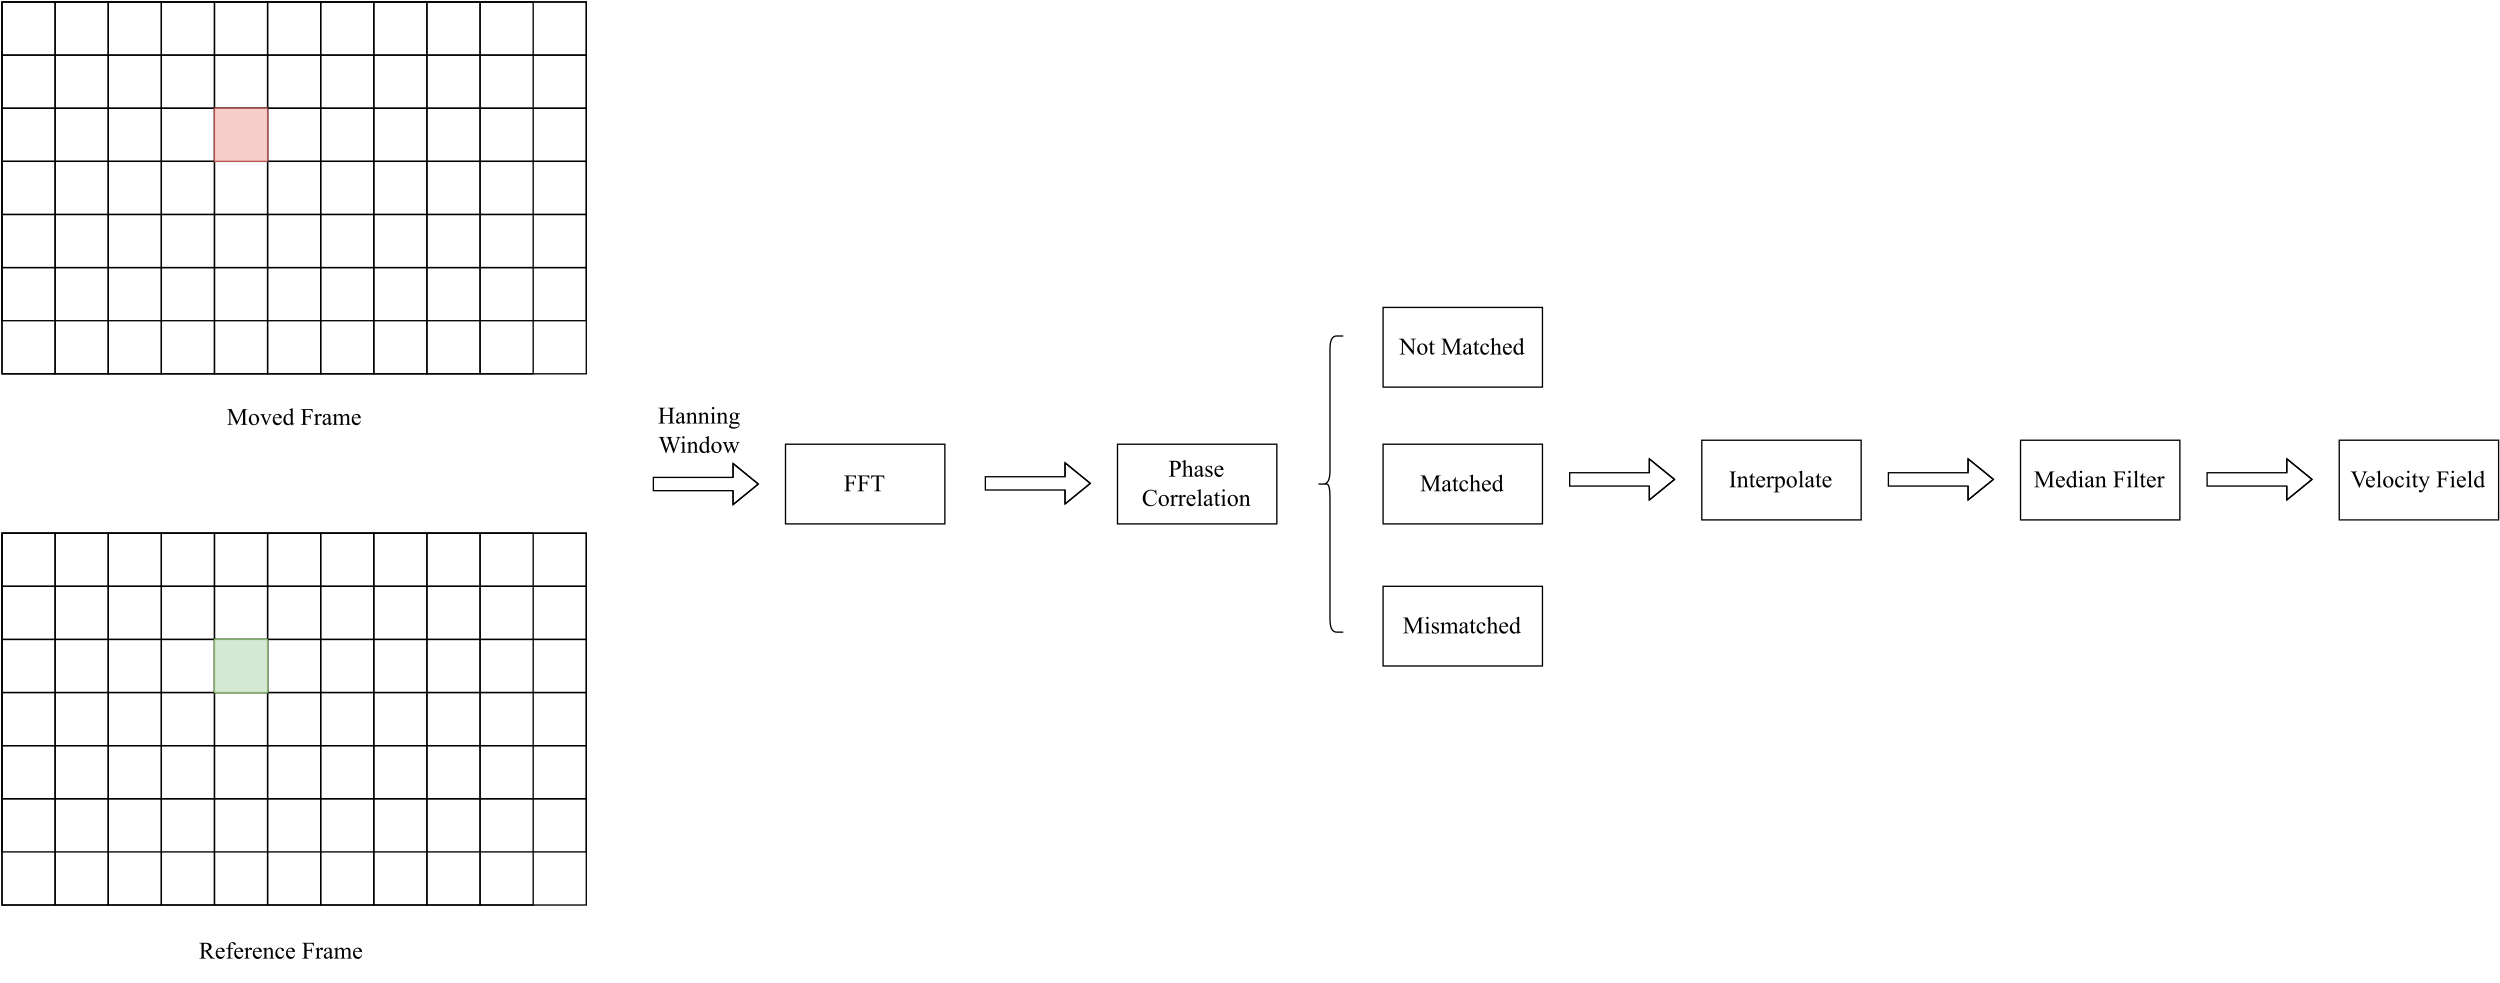 <?xml version="1.0" encoding="UTF-8" standalone="no"?>
<svg 
   width="1411.92pt"
   height="555.12pt"
   viewBox="0 0 1411.92 555.12"
   version="1.1"
   id="svg493"
   xmlns:xlink="http://www.w3.org/1999/xlink"
   xmlns="http://www.w3.org/2000/svg"
   xmlns:svg="http://www.w3.org/2000/svg" content="%3Cmxfile%20host%3D%22app.diagrams.net%22%20modified%3D%222023-12-19T05%3A53%3A42.579Z%22%20agent%3D%22Mozilla%2F5.0%20(X11%3B%20Linux%20x86_64)%20AppleWebKit%2F537.36%20(KHTML%2C%20like%20Gecko)%20Chrome%2F120.0.0.0%20Safari%2F537.36%22%20etag%3D%22jG_Yc4laKhk36_zhHA60%22%20version%3D%2222.1.11%22%20type%3D%22onedrive%22%3E%20%20%20%3Cdiagram%20name%3D%22%E7%AC%AC%201%20%E9%A1%B5%22%20id%3D%225IK97Uro_DN1Zgb25bvD%22%3E%20%20%20%20%20%3CmxGraphModel%20dx%3D%221499%22%20dy%3D%222610%22%20grid%3D%221%22%20gridSize%3D%2210%22%20guides%3D%221%22%20tooltips%3D%221%22%20connect%3D%221%22%20arrows%3D%221%22%20fold%3D%221%22%20page%3D%220%22%20pageScale%3D%221%22%20pageWidth%3D%22827%22%20pageHeight%3D%221169%22%20background%3D%22%23ffffff%22%20math%3D%220%22%20shadow%3D%220%22%3E%20%20%20%20%20%20%20%3Croot%3E%20%20%20%20%20%20%20%20%20%3CmxCell%20id%3D%220%22%20%2F%3E%20%20%20%20%20%20%20%20%20%3CmxCell%20id%3D%221%22%20parent%3D%220%22%20%2F%3E%20%20%20%20%20%20%20%20%20%3CmxCell%20id%3D%22rZSta2-pL5vxZL_CFeQw-47%22%20value%3D%22%22%20style%3D%22group%22%20vertex%3D%221%22%20connectable%3D%220%22%20parent%3D%221%22%3E%20%20%20%20%20%20%20%20%20%20%20%3CmxGeometry%20y%3D%22280%22%20width%3D%22440%22%20height%3D%22280%22%20as%3D%22geometry%22%20%2F%3E%20%20%20%20%20%20%20%20%20%3C%2FmxCell%3E%20%20%20%20%20%20%20%20%20%3CmxCell%20id%3D%22rZSta2-pL5vxZL_CFeQw-27%22%20value%3D%22%22%20style%3D%22rounded%3D0%3BwhiteSpace%3Dwrap%3Bhtml%3D1%3BfillColor%3Dnone%3B%22%20vertex%3D%221%22%20parent%3D%22rZSta2-pL5vxZL_CFeQw-47%22%3E%20%20%20%20%20%20%20%20%20%20%20%3CmxGeometry%20width%3D%22440%22%20height%3D%22280%22%20as%3D%22geometry%22%20%2F%3E%20%20%20%20%20%20%20%20%20%3C%2FmxCell%3E%20%20%20%20%20%20%20%20%20%3CmxCell%20id%3D%22rZSta2-pL5vxZL_CFeQw-29%22%20value%3D%22%22%20style%3D%22rounded%3D0%3BwhiteSpace%3Dwrap%3Bhtml%3D1%3BfillColor%3Dnone%3B%22%20vertex%3D%221%22%20parent%3D%22rZSta2-pL5vxZL_CFeQw-47%22%3E%20%20%20%20%20%20%20%20%20%20%20%3CmxGeometry%20width%3D%22440%22%20height%3D%2240%22%20as%3D%22geometry%22%20%2F%3E%20%20%20%20%20%20%20%20%20%3C%2FmxCell%3E%20%20%20%20%20%20%20%20%20%3CmxCell%20id%3D%22rZSta2-pL5vxZL_CFeQw-30%22%20value%3D%22%22%20style%3D%22rounded%3D0%3BwhiteSpace%3Dwrap%3Bhtml%3D1%3BfillColor%3Dnone%3B%22%20vertex%3D%221%22%20parent%3D%22rZSta2-pL5vxZL_CFeQw-47%22%3E%20%20%20%20%20%20%20%20%20%20%20%3CmxGeometry%20y%3D%2240%22%20width%3D%22440%22%20height%3D%2240%22%20as%3D%22geometry%22%20%2F%3E%20%20%20%20%20%20%20%20%20%3C%2FmxCell%3E%20%20%20%20%20%20%20%20%20%3CmxCell%20id%3D%22rZSta2-pL5vxZL_CFeQw-31%22%20value%3D%22%22%20style%3D%22rounded%3D0%3BwhiteSpace%3Dwrap%3Bhtml%3D1%3BfillColor%3Dnone%3B%22%20vertex%3D%221%22%20parent%3D%22rZSta2-pL5vxZL_CFeQw-47%22%3E%20%20%20%20%20%20%20%20%20%20%20%3CmxGeometry%20y%3D%22120%22%20width%3D%22440%22%20height%3D%2240%22%20as%3D%22geometry%22%20%2F%3E%20%20%20%20%20%20%20%20%20%3C%2FmxCell%3E%20%20%20%20%20%20%20%20%20%3CmxCell%20id%3D%22rZSta2-pL5vxZL_CFeQw-32%22%20value%3D%22%22%20style%3D%22rounded%3D0%3BwhiteSpace%3Dwrap%3Bhtml%3D1%3BfillColor%3Dnone%3B%22%20vertex%3D%221%22%20parent%3D%22rZSta2-pL5vxZL_CFeQw-47%22%3E%20%20%20%20%20%20%20%20%20%20%20%3CmxGeometry%20y%3D%22160%22%20width%3D%22440%22%20height%3D%2240%22%20as%3D%22geometry%22%20%2F%3E%20%20%20%20%20%20%20%20%20%3C%2FmxCell%3E%20%20%20%20%20%20%20%20%20%3CmxCell%20id%3D%22rZSta2-pL5vxZL_CFeQw-33%22%20value%3D%22%22%20style%3D%22rounded%3D0%3BwhiteSpace%3Dwrap%3Bhtml%3D1%3BfillColor%3Dnone%3B%22%20vertex%3D%221%22%20parent%3D%22rZSta2-pL5vxZL_CFeQw-47%22%3E%20%20%20%20%20%20%20%20%20%20%20%3CmxGeometry%20y%3D%22200%22%20width%3D%22440%22%20height%3D%2240%22%20as%3D%22geometry%22%20%2F%3E%20%20%20%20%20%20%20%20%20%3C%2FmxCell%3E%20%20%20%20%20%20%20%20%20%3CmxCell%20id%3D%22rZSta2-pL5vxZL_CFeQw-34%22%20value%3D%22%22%20style%3D%22rounded%3D0%3BwhiteSpace%3Dwrap%3Bhtml%3D1%3BfillColor%3Dnone%3B%22%20vertex%3D%221%22%20parent%3D%22rZSta2-pL5vxZL_CFeQw-47%22%3E%20%20%20%20%20%20%20%20%20%20%20%3CmxGeometry%20y%3D%2280%22%20width%3D%22440%22%20height%3D%2240%22%20as%3D%22geometry%22%20%2F%3E%20%20%20%20%20%20%20%20%20%3C%2FmxCell%3E%20%20%20%20%20%20%20%20%20%3CmxCell%20id%3D%22rZSta2-pL5vxZL_CFeQw-36%22%20value%3D%22%22%20style%3D%22rounded%3D0%3BwhiteSpace%3Dwrap%3Bhtml%3D1%3BfillColor%3Dnone%3B%22%20vertex%3D%221%22%20parent%3D%22rZSta2-pL5vxZL_CFeQw-47%22%3E%20%20%20%20%20%20%20%20%20%20%20%3CmxGeometry%20width%3D%2240%22%20height%3D%22280%22%20as%3D%22geometry%22%20%2F%3E%20%20%20%20%20%20%20%20%20%3C%2FmxCell%3E%20%20%20%20%20%20%20%20%20%3CmxCell%20id%3D%22rZSta2-pL5vxZL_CFeQw-37%22%20value%3D%22%22%20style%3D%22rounded%3D0%3BwhiteSpace%3Dwrap%3Bhtml%3D1%3BfillColor%3Dnone%3B%22%20vertex%3D%221%22%20parent%3D%22rZSta2-pL5vxZL_CFeQw-47%22%3E%20%20%20%20%20%20%20%20%20%20%20%3CmxGeometry%20x%3D%2240%22%20width%3D%2240%22%20height%3D%22280%22%20as%3D%22geometry%22%20%2F%3E%20%20%20%20%20%20%20%20%20%3C%2FmxCell%3E%20%20%20%20%20%20%20%20%20%3CmxCell%20id%3D%22rZSta2-pL5vxZL_CFeQw-38%22%20value%3D%22%22%20style%3D%22rounded%3D0%3BwhiteSpace%3Dwrap%3Bhtml%3D1%3BfillColor%3Dnone%3B%22%20vertex%3D%221%22%20parent%3D%22rZSta2-pL5vxZL_CFeQw-47%22%3E%20%20%20%20%20%20%20%20%20%20%20%3CmxGeometry%20x%3D%2280%22%20width%3D%2240%22%20height%3D%22280%22%20as%3D%22geometry%22%20%2F%3E%20%20%20%20%20%20%20%20%20%3C%2FmxCell%3E%20%20%20%20%20%20%20%20%20%3CmxCell%20id%3D%22rZSta2-pL5vxZL_CFeQw-39%22%20value%3D%22%22%20style%3D%22rounded%3D0%3BwhiteSpace%3Dwrap%3Bhtml%3D1%3BfillColor%3Dnone%3B%22%20vertex%3D%221%22%20parent%3D%22rZSta2-pL5vxZL_CFeQw-47%22%3E%20%20%20%20%20%20%20%20%20%20%20%3CmxGeometry%20x%3D%22200%22%20width%3D%2240%22%20height%3D%22280%22%20as%3D%22geometry%22%20%2F%3E%20%20%20%20%20%20%20%20%20%3C%2FmxCell%3E%20%20%20%20%20%20%20%20%20%3CmxCell%20id%3D%22rZSta2-pL5vxZL_CFeQw-40%22%20value%3D%22%22%20style%3D%22rounded%3D0%3BwhiteSpace%3Dwrap%3Bhtml%3D1%3BfillColor%3Dnone%3B%22%20vertex%3D%221%22%20parent%3D%22rZSta2-pL5vxZL_CFeQw-47%22%3E%20%20%20%20%20%20%20%20%20%20%20%3CmxGeometry%20x%3D%22160%22%20width%3D%2240%22%20height%3D%22280%22%20as%3D%22geometry%22%20%2F%3E%20%20%20%20%20%20%20%20%20%3C%2FmxCell%3E%20%20%20%20%20%20%20%20%20%3CmxCell%20id%3D%22rZSta2-pL5vxZL_CFeQw-41%22%20value%3D%22%22%20style%3D%22rounded%3D0%3BwhiteSpace%3Dwrap%3Bhtml%3D1%3BfillColor%3Dnone%3B%22%20vertex%3D%221%22%20parent%3D%22rZSta2-pL5vxZL_CFeQw-47%22%3E%20%20%20%20%20%20%20%20%20%20%20%3CmxGeometry%20x%3D%22120%22%20width%3D%2240%22%20height%3D%22280%22%20as%3D%22geometry%22%20%2F%3E%20%20%20%20%20%20%20%20%20%3C%2FmxCell%3E%20%20%20%20%20%20%20%20%20%3CmxCell%20id%3D%22rZSta2-pL5vxZL_CFeQw-42%22%20value%3D%22%22%20style%3D%22rounded%3D0%3BwhiteSpace%3Dwrap%3Bhtml%3D1%3BfillColor%3Dnone%3B%22%20vertex%3D%221%22%20parent%3D%22rZSta2-pL5vxZL_CFeQw-47%22%3E%20%20%20%20%20%20%20%20%20%20%20%3CmxGeometry%20x%3D%22360%22%20width%3D%2240%22%20height%3D%22280%22%20as%3D%22geometry%22%20%2F%3E%20%20%20%20%20%20%20%20%20%3C%2FmxCell%3E%20%20%20%20%20%20%20%20%20%3CmxCell%20id%3D%22rZSta2-pL5vxZL_CFeQw-43%22%20value%3D%22%22%20style%3D%22rounded%3D0%3BwhiteSpace%3Dwrap%3Bhtml%3D1%3BfillColor%3Dnone%3B%22%20vertex%3D%221%22%20parent%3D%22rZSta2-pL5vxZL_CFeQw-47%22%3E%20%20%20%20%20%20%20%20%20%20%20%3CmxGeometry%20x%3D%22320%22%20width%3D%2240%22%20height%3D%22280%22%20as%3D%22geometry%22%20%2F%3E%20%20%20%20%20%20%20%20%20%3C%2FmxCell%3E%20%20%20%20%20%20%20%20%20%3CmxCell%20id%3D%22rZSta2-pL5vxZL_CFeQw-44%22%20value%3D%22%22%20style%3D%22rounded%3D0%3BwhiteSpace%3Dwrap%3Bhtml%3D1%3BfillColor%3Dnone%3B%22%20vertex%3D%221%22%20parent%3D%22rZSta2-pL5vxZL_CFeQw-47%22%3E%20%20%20%20%20%20%20%20%20%20%20%3CmxGeometry%20x%3D%22280%22%20width%3D%2240%22%20height%3D%22280%22%20as%3D%22geometry%22%20%2F%3E%20%20%20%20%20%20%20%20%20%3C%2FmxCell%3E%20%20%20%20%20%20%20%20%20%3CmxCell%20id%3D%22rZSta2-pL5vxZL_CFeQw-45%22%20value%3D%22%22%20style%3D%22rounded%3D0%3BwhiteSpace%3Dwrap%3Bhtml%3D1%3BfillColor%3Dnone%3B%22%20vertex%3D%221%22%20parent%3D%22rZSta2-pL5vxZL_CFeQw-47%22%3E%20%20%20%20%20%20%20%20%20%20%20%3CmxGeometry%20x%3D%22240%22%20width%3D%2240%22%20height%3D%22280%22%20as%3D%22geometry%22%20%2F%3E%20%20%20%20%20%20%20%20%20%3C%2FmxCell%3E%20%20%20%20%20%20%20%20%20%3CmxCell%20id%3D%22rZSta2-pL5vxZL_CFeQw-48%22%20value%3D%22%22%20style%3D%22whiteSpace%3Dwrap%3Bhtml%3D1%3Baspect%3Dfixed%3BfillColor%3D%23d5e8d4%3BstrokeColor%3D%2382b366%3B%22%20vertex%3D%221%22%20parent%3D%22rZSta2-pL5vxZL_CFeQw-47%22%3E%20%20%20%20%20%20%20%20%20%20%20%3CmxGeometry%20x%3D%22160%22%20y%3D%2280%22%20width%3D%2240%22%20height%3D%2240%22%20as%3D%22geometry%22%20%2F%3E%20%20%20%20%20%20%20%20%20%3C%2FmxCell%3E%20%20%20%20%20%20%20%20%20%3CmxCell%20id%3D%22rZSta2-pL5vxZL_CFeQw-49%22%20value%3D%22%26lt%3Bfont%20style%3D%26quot%3Bfont-size%3A%2018px%3B%26quot%3B%20face%3D%26quot%3BTimes%20New%20Roman%26quot%3B%26gt%3BReference%20Frame%26lt%3B%2Ffont%26gt%3B%22%20style%3D%22text%3Bhtml%3D1%3Balign%3Dcenter%3BverticalAlign%3Dmiddle%3Bresizable%3D0%3Bpoints%3D%5B%5D%3Bautosize%3D1%3BstrokeColor%3Dnone%3BfillColor%3Dnone%3B%22%20vertex%3D%221%22%20parent%3D%221%22%3E%20%20%20%20%20%20%20%20%20%20%20%3CmxGeometry%20x%3D%22135%22%20y%3D%22575%22%20width%3D%22150%22%20height%3D%2240%22%20as%3D%22geometry%22%20%2F%3E%20%20%20%20%20%20%20%20%20%3C%2FmxCell%3E%20%20%20%20%20%20%20%20%20%3CmxCell%20id%3D%22rZSta2-pL5vxZL_CFeQw-51%22%20value%3D%22%22%20style%3D%22group%22%20vertex%3D%221%22%20connectable%3D%220%22%20parent%3D%221%22%3E%20%20%20%20%20%20%20%20%20%20%20%3CmxGeometry%20y%3D%22-120%22%20width%3D%22440%22%20height%3D%22280%22%20as%3D%22geometry%22%20%2F%3E%20%20%20%20%20%20%20%20%20%3C%2FmxCell%3E%20%20%20%20%20%20%20%20%20%3CmxCell%20id%3D%22rZSta2-pL5vxZL_CFeQw-52%22%20value%3D%22%22%20style%3D%22rounded%3D0%3BwhiteSpace%3Dwrap%3Bhtml%3D1%3BfillColor%3Dnone%3B%22%20vertex%3D%221%22%20parent%3D%22rZSta2-pL5vxZL_CFeQw-51%22%3E%20%20%20%20%20%20%20%20%20%20%20%3CmxGeometry%20width%3D%22440%22%20height%3D%22280%22%20as%3D%22geometry%22%20%2F%3E%20%20%20%20%20%20%20%20%20%3C%2FmxCell%3E%20%20%20%20%20%20%20%20%20%3CmxCell%20id%3D%22rZSta2-pL5vxZL_CFeQw-53%22%20value%3D%22%22%20style%3D%22rounded%3D0%3BwhiteSpace%3Dwrap%3Bhtml%3D1%3BfillColor%3Dnone%3B%22%20vertex%3D%221%22%20parent%3D%22rZSta2-pL5vxZL_CFeQw-51%22%3E%20%20%20%20%20%20%20%20%20%20%20%3CmxGeometry%20width%3D%22440%22%20height%3D%2240%22%20as%3D%22geometry%22%20%2F%3E%20%20%20%20%20%20%20%20%20%3C%2FmxCell%3E%20%20%20%20%20%20%20%20%20%3CmxCell%20id%3D%22rZSta2-pL5vxZL_CFeQw-54%22%20value%3D%22%22%20style%3D%22rounded%3D0%3BwhiteSpace%3Dwrap%3Bhtml%3D1%3BfillColor%3Dnone%3B%22%20vertex%3D%221%22%20parent%3D%22rZSta2-pL5vxZL_CFeQw-51%22%3E%20%20%20%20%20%20%20%20%20%20%20%3CmxGeometry%20y%3D%2240%22%20width%3D%22440%22%20height%3D%2240%22%20as%3D%22geometry%22%20%2F%3E%20%20%20%20%20%20%20%20%20%3C%2FmxCell%3E%20%20%20%20%20%20%20%20%20%3CmxCell%20id%3D%22rZSta2-pL5vxZL_CFeQw-55%22%20value%3D%22%22%20style%3D%22rounded%3D0%3BwhiteSpace%3Dwrap%3Bhtml%3D1%3BfillColor%3Dnone%3B%22%20vertex%3D%221%22%20parent%3D%22rZSta2-pL5vxZL_CFeQw-51%22%3E%20%20%20%20%20%20%20%20%20%20%20%3CmxGeometry%20y%3D%22120%22%20width%3D%22440%22%20height%3D%2240%22%20as%3D%22geometry%22%20%2F%3E%20%20%20%20%20%20%20%20%20%3C%2FmxCell%3E%20%20%20%20%20%20%20%20%20%3CmxCell%20id%3D%22rZSta2-pL5vxZL_CFeQw-56%22%20value%3D%22%22%20style%3D%22rounded%3D0%3BwhiteSpace%3Dwrap%3Bhtml%3D1%3BfillColor%3Dnone%3B%22%20vertex%3D%221%22%20parent%3D%22rZSta2-pL5vxZL_CFeQw-51%22%3E%20%20%20%20%20%20%20%20%20%20%20%3CmxGeometry%20y%3D%22160%22%20width%3D%22440%22%20height%3D%2240%22%20as%3D%22geometry%22%20%2F%3E%20%20%20%20%20%20%20%20%20%3C%2FmxCell%3E%20%20%20%20%20%20%20%20%20%3CmxCell%20id%3D%22rZSta2-pL5vxZL_CFeQw-57%22%20value%3D%22%22%20style%3D%22rounded%3D0%3BwhiteSpace%3Dwrap%3Bhtml%3D1%3BfillColor%3Dnone%3B%22%20vertex%3D%221%22%20parent%3D%22rZSta2-pL5vxZL_CFeQw-51%22%3E%20%20%20%20%20%20%20%20%20%20%20%3CmxGeometry%20y%3D%22200%22%20width%3D%22440%22%20height%3D%2240%22%20as%3D%22geometry%22%20%2F%3E%20%20%20%20%20%20%20%20%20%3C%2FmxCell%3E%20%20%20%20%20%20%20%20%20%3CmxCell%20id%3D%22rZSta2-pL5vxZL_CFeQw-58%22%20value%3D%22%22%20style%3D%22rounded%3D0%3BwhiteSpace%3Dwrap%3Bhtml%3D1%3BfillColor%3Dnone%3B%22%20vertex%3D%221%22%20parent%3D%22rZSta2-pL5vxZL_CFeQw-51%22%3E%20%20%20%20%20%20%20%20%20%20%20%3CmxGeometry%20y%3D%2280%22%20width%3D%22440%22%20height%3D%2240%22%20as%3D%22geometry%22%20%2F%3E%20%20%20%20%20%20%20%20%20%3C%2FmxCell%3E%20%20%20%20%20%20%20%20%20%3CmxCell%20id%3D%22rZSta2-pL5vxZL_CFeQw-59%22%20value%3D%22%22%20style%3D%22rounded%3D0%3BwhiteSpace%3Dwrap%3Bhtml%3D1%3BfillColor%3Dnone%3B%22%20vertex%3D%221%22%20parent%3D%22rZSta2-pL5vxZL_CFeQw-51%22%3E%20%20%20%20%20%20%20%20%20%20%20%3CmxGeometry%20width%3D%2240%22%20height%3D%22280%22%20as%3D%22geometry%22%20%2F%3E%20%20%20%20%20%20%20%20%20%3C%2FmxCell%3E%20%20%20%20%20%20%20%20%20%3CmxCell%20id%3D%22rZSta2-pL5vxZL_CFeQw-60%22%20value%3D%22%22%20style%3D%22rounded%3D0%3BwhiteSpace%3Dwrap%3Bhtml%3D1%3BfillColor%3Dnone%3B%22%20vertex%3D%221%22%20parent%3D%22rZSta2-pL5vxZL_CFeQw-51%22%3E%20%20%20%20%20%20%20%20%20%20%20%3CmxGeometry%20x%3D%2240%22%20width%3D%2240%22%20height%3D%22280%22%20as%3D%22geometry%22%20%2F%3E%20%20%20%20%20%20%20%20%20%3C%2FmxCell%3E%20%20%20%20%20%20%20%20%20%3CmxCell%20id%3D%22rZSta2-pL5vxZL_CFeQw-61%22%20value%3D%22%22%20style%3D%22rounded%3D0%3BwhiteSpace%3Dwrap%3Bhtml%3D1%3BfillColor%3Dnone%3B%22%20vertex%3D%221%22%20parent%3D%22rZSta2-pL5vxZL_CFeQw-51%22%3E%20%20%20%20%20%20%20%20%20%20%20%3CmxGeometry%20x%3D%2280%22%20width%3D%2240%22%20height%3D%22280%22%20as%3D%22geometry%22%20%2F%3E%20%20%20%20%20%20%20%20%20%3C%2FmxCell%3E%20%20%20%20%20%20%20%20%20%3CmxCell%20id%3D%22rZSta2-pL5vxZL_CFeQw-62%22%20value%3D%22%22%20style%3D%22rounded%3D0%3BwhiteSpace%3Dwrap%3Bhtml%3D1%3BfillColor%3Dnone%3B%22%20vertex%3D%221%22%20parent%3D%22rZSta2-pL5vxZL_CFeQw-51%22%3E%20%20%20%20%20%20%20%20%20%20%20%3CmxGeometry%20x%3D%22200%22%20width%3D%2240%22%20height%3D%22280%22%20as%3D%22geometry%22%20%2F%3E%20%20%20%20%20%20%20%20%20%3C%2FmxCell%3E%20%20%20%20%20%20%20%20%20%3CmxCell%20id%3D%22rZSta2-pL5vxZL_CFeQw-63%22%20value%3D%22%22%20style%3D%22rounded%3D0%3BwhiteSpace%3Dwrap%3Bhtml%3D1%3BfillColor%3Dnone%3B%22%20vertex%3D%221%22%20parent%3D%22rZSta2-pL5vxZL_CFeQw-51%22%3E%20%20%20%20%20%20%20%20%20%20%20%3CmxGeometry%20x%3D%22160%22%20width%3D%2240%22%20height%3D%22280%22%20as%3D%22geometry%22%20%2F%3E%20%20%20%20%20%20%20%20%20%3C%2FmxCell%3E%20%20%20%20%20%20%20%20%20%3CmxCell%20id%3D%22rZSta2-pL5vxZL_CFeQw-64%22%20value%3D%22%22%20style%3D%22rounded%3D0%3BwhiteSpace%3Dwrap%3Bhtml%3D1%3BfillColor%3Dnone%3B%22%20vertex%3D%221%22%20parent%3D%22rZSta2-pL5vxZL_CFeQw-51%22%3E%20%20%20%20%20%20%20%20%20%20%20%3CmxGeometry%20x%3D%22120%22%20width%3D%2240%22%20height%3D%22280%22%20as%3D%22geometry%22%20%2F%3E%20%20%20%20%20%20%20%20%20%3C%2FmxCell%3E%20%20%20%20%20%20%20%20%20%3CmxCell%20id%3D%22rZSta2-pL5vxZL_CFeQw-65%22%20value%3D%22%22%20style%3D%22rounded%3D0%3BwhiteSpace%3Dwrap%3Bhtml%3D1%3BfillColor%3Dnone%3B%22%20vertex%3D%221%22%20parent%3D%22rZSta2-pL5vxZL_CFeQw-51%22%3E%20%20%20%20%20%20%20%20%20%20%20%3CmxGeometry%20x%3D%22360%22%20width%3D%2240%22%20height%3D%22280%22%20as%3D%22geometry%22%20%2F%3E%20%20%20%20%20%20%20%20%20%3C%2FmxCell%3E%20%20%20%20%20%20%20%20%20%3CmxCell%20id%3D%22rZSta2-pL5vxZL_CFeQw-66%22%20value%3D%22%22%20style%3D%22rounded%3D0%3BwhiteSpace%3Dwrap%3Bhtml%3D1%3BfillColor%3Dnone%3B%22%20vertex%3D%221%22%20parent%3D%22rZSta2-pL5vxZL_CFeQw-51%22%3E%20%20%20%20%20%20%20%20%20%20%20%3CmxGeometry%20x%3D%22320%22%20width%3D%2240%22%20height%3D%22280%22%20as%3D%22geometry%22%20%2F%3E%20%20%20%20%20%20%20%20%20%3C%2FmxCell%3E%20%20%20%20%20%20%20%20%20%3CmxCell%20id%3D%22rZSta2-pL5vxZL_CFeQw-67%22%20value%3D%22%22%20style%3D%22rounded%3D0%3BwhiteSpace%3Dwrap%3Bhtml%3D1%3BfillColor%3Dnone%3B%22%20vertex%3D%221%22%20parent%3D%22rZSta2-pL5vxZL_CFeQw-51%22%3E%20%20%20%20%20%20%20%20%20%20%20%3CmxGeometry%20x%3D%22280%22%20width%3D%2240%22%20height%3D%22280%22%20as%3D%22geometry%22%20%2F%3E%20%20%20%20%20%20%20%20%20%3C%2FmxCell%3E%20%20%20%20%20%20%20%20%20%3CmxCell%20id%3D%22rZSta2-pL5vxZL_CFeQw-68%22%20value%3D%22%22%20style%3D%22rounded%3D0%3BwhiteSpace%3Dwrap%3Bhtml%3D1%3BfillColor%3Dnone%3B%22%20vertex%3D%221%22%20parent%3D%22rZSta2-pL5vxZL_CFeQw-51%22%3E%20%20%20%20%20%20%20%20%20%20%20%3CmxGeometry%20x%3D%22240%22%20width%3D%2240%22%20height%3D%22280%22%20as%3D%22geometry%22%20%2F%3E%20%20%20%20%20%20%20%20%20%3C%2FmxCell%3E%20%20%20%20%20%20%20%20%20%3CmxCell%20id%3D%22rZSta2-pL5vxZL_CFeQw-69%22%20value%3D%22%22%20style%3D%22whiteSpace%3Dwrap%3Bhtml%3D1%3Baspect%3Dfixed%3BfillColor%3D%23f8cecc%3BstrokeColor%3D%23b85450%3B%22%20vertex%3D%221%22%20parent%3D%22rZSta2-pL5vxZL_CFeQw-51%22%3E%20%20%20%20%20%20%20%20%20%20%20%3CmxGeometry%20x%3D%22160%22%20y%3D%2280%22%20width%3D%2240%22%20height%3D%2240%22%20as%3D%22geometry%22%20%2F%3E%20%20%20%20%20%20%20%20%20%3C%2FmxCell%3E%20%20%20%20%20%20%20%20%20%3CmxCell%20id%3D%22rZSta2-pL5vxZL_CFeQw-70%22%20value%3D%22%26lt%3Bfont%20style%3D%26quot%3Bfont-size%3A%2018px%3B%26quot%3B%20face%3D%26quot%3BTimes%20New%20Roman%26quot%3B%26gt%3BMoved%20Frame%26lt%3B%2Ffont%26gt%3B%22%20style%3D%22text%3Bhtml%3D1%3Balign%3Dcenter%3BverticalAlign%3Dmiddle%3Bresizable%3D0%3Bpoints%3D%5B%5D%3Bautosize%3D1%3BstrokeColor%3Dnone%3BfillColor%3Dnone%3B%22%20vertex%3D%221%22%20parent%3D%221%22%3E%20%20%20%20%20%20%20%20%20%20%20%3CmxGeometry%20x%3D%22160%22%20y%3D%22173%22%20width%3D%22120%22%20height%3D%2240%22%20as%3D%22geometry%22%20%2F%3E%20%20%20%20%20%20%20%20%20%3C%2FmxCell%3E%20%20%20%20%20%20%20%20%20%3CmxCell%20id%3D%22rZSta2-pL5vxZL_CFeQw-74%22%20value%3D%22%22%20style%3D%22shape%3DflexArrow%3BendArrow%3Dclassic%3Bhtml%3D1%3Brounded%3D0%3B%22%20edge%3D%221%22%20parent%3D%221%22%3E%20%20%20%20%20%20%20%20%20%20%20%3CmxGeometry%20width%3D%2250%22%20height%3D%2250%22%20relative%3D%221%22%20as%3D%22geometry%22%3E%20%20%20%20%20%20%20%20%20%20%20%20%20%3CmxPoint%20x%3D%22490%22%20y%3D%22243%22%20as%3D%22sourcePoint%22%20%2F%3E%20%20%20%20%20%20%20%20%20%20%20%20%20%3CmxPoint%20x%3D%22570%22%20y%3D%22243%22%20as%3D%22targetPoint%22%20%2F%3E%20%20%20%20%20%20%20%20%20%20%20%20%20%3CArray%20as%3D%22points%22%3E%20%20%20%20%20%20%20%20%20%20%20%20%20%20%20%3CmxPoint%20x%3D%22530%22%20y%3D%22243%22%20%2F%3E%20%20%20%20%20%20%20%20%20%20%20%20%20%3C%2FArray%3E%20%20%20%20%20%20%20%20%20%20%20%3C%2FmxGeometry%3E%20%20%20%20%20%20%20%20%20%3C%2FmxCell%3E%20%20%20%20%20%20%20%20%20%3CmxCell%20id%3D%22rZSta2-pL5vxZL_CFeQw-75%22%20value%3D%22%26lt%3Bfont%20face%3D%26quot%3BTimes%20New%20Roman%26quot%3B%26gt%3B%26lt%3Bspan%20style%3D%26quot%3Bfont-size%3A%2018px%3B%26quot%3B%26gt%3BHanning%20%26lt%3Bbr%26gt%3BWindow%26lt%3B%2Fspan%26gt%3B%26lt%3B%2Ffont%26gt%3B%22%20style%3D%22text%3Bhtml%3D1%3Balign%3Dcenter%3BverticalAlign%3Dmiddle%3Bresizable%3D0%3Bpoints%3D%5B%5D%3Bautosize%3D1%3BstrokeColor%3Dnone%3BfillColor%3Dnone%3B%22%20vertex%3D%221%22%20parent%3D%221%22%3E%20%20%20%20%20%20%20%20%20%20%20%3CmxGeometry%20x%3D%22480%22%20y%3D%22173%22%20width%3D%2290%22%20height%3D%2260%22%20as%3D%22geometry%22%20%2F%3E%20%20%20%20%20%20%20%20%20%3C%2FmxCell%3E%20%20%20%20%20%20%20%20%20%3CmxCell%20id%3D%22rZSta2-pL5vxZL_CFeQw-76%22%20value%3D%22%26lt%3Bfont%20face%3D%26quot%3BTimes%20New%20Roman%26quot%3B%20style%3D%26quot%3Bfont-size%3A%2018px%3B%26quot%3B%26gt%3BFFT%26lt%3B%2Ffont%26gt%3B%22%20style%3D%22rounded%3D0%3BwhiteSpace%3Dwrap%3Bhtml%3D1%3BfillColor%3Dnone%3B%22%20vertex%3D%221%22%20parent%3D%221%22%3E%20%20%20%20%20%20%20%20%20%20%20%3CmxGeometry%20x%3D%22590%22%20y%3D%22213%22%20width%3D%22120%22%20height%3D%2260%22%20as%3D%22geometry%22%20%2F%3E%20%20%20%20%20%20%20%20%20%3C%2FmxCell%3E%20%20%20%20%20%20%20%20%20%3CmxCell%20id%3D%22rZSta2-pL5vxZL_CFeQw-77%22%20value%3D%22%22%20style%3D%22shape%3DflexArrow%3BendArrow%3Dclassic%3Bhtml%3D1%3Brounded%3D0%3B%22%20edge%3D%221%22%20parent%3D%221%22%3E%20%20%20%20%20%20%20%20%20%20%20%3CmxGeometry%20width%3D%2250%22%20height%3D%2250%22%20relative%3D%221%22%20as%3D%22geometry%22%3E%20%20%20%20%20%20%20%20%20%20%20%20%20%3CmxPoint%20x%3D%22740%22%20y%3D%22242.5%22%20as%3D%22sourcePoint%22%20%2F%3E%20%20%20%20%20%20%20%20%20%20%20%20%20%3CmxPoint%20x%3D%22820%22%20y%3D%22242.5%22%20as%3D%22targetPoint%22%20%2F%3E%20%20%20%20%20%20%20%20%20%20%20%20%20%3CArray%20as%3D%22points%22%3E%20%20%20%20%20%20%20%20%20%20%20%20%20%20%20%3CmxPoint%20x%3D%22780%22%20y%3D%22242.5%22%20%2F%3E%20%20%20%20%20%20%20%20%20%20%20%20%20%3C%2FArray%3E%20%20%20%20%20%20%20%20%20%20%20%3C%2FmxGeometry%3E%20%20%20%20%20%20%20%20%20%3C%2FmxCell%3E%20%20%20%20%20%20%20%20%20%3CmxCell%20id%3D%22rZSta2-pL5vxZL_CFeQw-79%22%20value%3D%22%26lt%3Bfont%20face%3D%26quot%3BTimes%20New%20Roman%26quot%3B%20style%3D%26quot%3Bfont-size%3A%2018px%3B%26quot%3B%26gt%3BPhase%20Correlation%26lt%3B%2Ffont%26gt%3B%22%20style%3D%22rounded%3D0%3BwhiteSpace%3Dwrap%3Bhtml%3D1%3BfillColor%3Dnone%3B%22%20vertex%3D%221%22%20parent%3D%221%22%3E%20%20%20%20%20%20%20%20%20%20%20%3CmxGeometry%20x%3D%22840%22%20y%3D%22213%22%20width%3D%22120%22%20height%3D%2260%22%20as%3D%22geometry%22%20%2F%3E%20%20%20%20%20%20%20%20%20%3C%2FmxCell%3E%20%20%20%20%20%20%20%20%20%3CmxCell%20id%3D%22rZSta2-pL5vxZL_CFeQw-86%22%20value%3D%22%26lt%3Bfont%20style%3D%26quot%3Bfont-size%3A%2018px%3B%26quot%3B%20face%3D%26quot%3BTimes%20New%20Roman%26quot%3B%26gt%3BInterpolate%26lt%3B%2Ffont%26gt%3B%22%20style%3D%22rounded%3D0%3BwhiteSpace%3Dwrap%3Bhtml%3D1%3BfillColor%3Dnone%3B%22%20vertex%3D%221%22%20parent%3D%221%22%3E%20%20%20%20%20%20%20%20%20%20%20%3CmxGeometry%20x%3D%221280%22%20y%3D%22210%22%20width%3D%22120%22%20height%3D%2260%22%20as%3D%22geometry%22%20%2F%3E%20%20%20%20%20%20%20%20%20%3C%2FmxCell%3E%20%20%20%20%20%20%20%20%20%3CmxCell%20id%3D%22rZSta2-pL5vxZL_CFeQw-88%22%20value%3D%22%22%20style%3D%22shape%3DflexArrow%3BendArrow%3Dclassic%3Bhtml%3D1%3Brounded%3D0%3B%22%20edge%3D%221%22%20parent%3D%221%22%3E%20%20%20%20%20%20%20%20%20%20%20%3CmxGeometry%20width%3D%2250%22%20height%3D%2250%22%20relative%3D%221%22%20as%3D%22geometry%22%3E%20%20%20%20%20%20%20%20%20%20%20%20%20%3CmxPoint%20x%3D%221180%22%20y%3D%22239.5%22%20as%3D%22sourcePoint%22%20%2F%3E%20%20%20%20%20%20%20%20%20%20%20%20%20%3CmxPoint%20x%3D%221260%22%20y%3D%22239.5%22%20as%3D%22targetPoint%22%20%2F%3E%20%20%20%20%20%20%20%20%20%20%20%20%20%3CArray%20as%3D%22points%22%3E%20%20%20%20%20%20%20%20%20%20%20%20%20%20%20%3CmxPoint%20x%3D%221220%22%20y%3D%22239.5%22%20%2F%3E%20%20%20%20%20%20%20%20%20%20%20%20%20%3C%2FArray%3E%20%20%20%20%20%20%20%20%20%20%20%3C%2FmxGeometry%3E%20%20%20%20%20%20%20%20%20%3C%2FmxCell%3E%20%20%20%20%20%20%20%20%20%3CmxCell%20id%3D%22rZSta2-pL5vxZL_CFeQw-89%22%20value%3D%22%22%20style%3D%22shape%3DflexArrow%3BendArrow%3Dclassic%3Bhtml%3D1%3Brounded%3D0%3B%22%20edge%3D%221%22%20parent%3D%221%22%3E%20%20%20%20%20%20%20%20%20%20%20%3CmxGeometry%20width%3D%2250%22%20height%3D%2250%22%20relative%3D%221%22%20as%3D%22geometry%22%3E%20%20%20%20%20%20%20%20%20%20%20%20%20%3CmxPoint%20x%3D%221420%22%20y%3D%22239.5%22%20as%3D%22sourcePoint%22%20%2F%3E%20%20%20%20%20%20%20%20%20%20%20%20%20%3CmxPoint%20x%3D%221500%22%20y%3D%22239.5%22%20as%3D%22targetPoint%22%20%2F%3E%20%20%20%20%20%20%20%20%20%20%20%20%20%3CArray%20as%3D%22points%22%3E%20%20%20%20%20%20%20%20%20%20%20%20%20%20%20%3CmxPoint%20x%3D%221460%22%20y%3D%22239.5%22%20%2F%3E%20%20%20%20%20%20%20%20%20%20%20%20%20%3C%2FArray%3E%20%20%20%20%20%20%20%20%20%20%20%3C%2FmxGeometry%3E%20%20%20%20%20%20%20%20%20%3C%2FmxCell%3E%20%20%20%20%20%20%20%20%20%3CmxCell%20id%3D%22rZSta2-pL5vxZL_CFeQw-90%22%20value%3D%22%26lt%3Bfont%20style%3D%26quot%3Bfont-size%3A%2018px%3B%26quot%3B%20face%3D%26quot%3BTimes%20New%20Roman%26quot%3B%26gt%3BMedian%20Filter%26lt%3B%2Ffont%26gt%3B%22%20style%3D%22rounded%3D0%3BwhiteSpace%3Dwrap%3Bhtml%3D1%3BfillColor%3Dnone%3B%22%20vertex%3D%221%22%20parent%3D%221%22%3E%20%20%20%20%20%20%20%20%20%20%20%3CmxGeometry%20x%3D%221520%22%20y%3D%22210%22%20width%3D%22120%22%20height%3D%2260%22%20as%3D%22geometry%22%20%2F%3E%20%20%20%20%20%20%20%20%20%3C%2FmxCell%3E%20%20%20%20%20%20%20%20%20%3CmxCell%20id%3D%22rZSta2-pL5vxZL_CFeQw-91%22%20value%3D%22%22%20style%3D%22shape%3DflexArrow%3BendArrow%3Dclassic%3Bhtml%3D1%3Brounded%3D0%3B%22%20edge%3D%221%22%20parent%3D%221%22%3E%20%20%20%20%20%20%20%20%20%20%20%3CmxGeometry%20width%3D%2250%22%20height%3D%2250%22%20relative%3D%221%22%20as%3D%22geometry%22%3E%20%20%20%20%20%20%20%20%20%20%20%20%20%3CmxPoint%20x%3D%221660%22%20y%3D%22239.5%22%20as%3D%22sourcePoint%22%20%2F%3E%20%20%20%20%20%20%20%20%20%20%20%20%20%3CmxPoint%20x%3D%221740%22%20y%3D%22239.5%22%20as%3D%22targetPoint%22%20%2F%3E%20%20%20%20%20%20%20%20%20%20%20%20%20%3CArray%20as%3D%22points%22%3E%20%20%20%20%20%20%20%20%20%20%20%20%20%20%20%3CmxPoint%20x%3D%221700%22%20y%3D%22239.5%22%20%2F%3E%20%20%20%20%20%20%20%20%20%20%20%20%20%3C%2FArray%3E%20%20%20%20%20%20%20%20%20%20%20%3C%2FmxGeometry%3E%20%20%20%20%20%20%20%20%20%3C%2FmxCell%3E%20%20%20%20%20%20%20%20%20%3CmxCell%20id%3D%22rZSta2-pL5vxZL_CFeQw-92%22%20value%3D%22%26lt%3Bfont%20style%3D%26quot%3Bfont-size%3A%2018px%3B%26quot%3B%20face%3D%26quot%3BTimes%20New%20Roman%26quot%3B%26gt%3BVelocity%20Field%26lt%3B%2Ffont%26gt%3B%22%20style%3D%22rounded%3D0%3BwhiteSpace%3Dwrap%3Bhtml%3D1%3BfillColor%3Dnone%3B%22%20vertex%3D%221%22%20parent%3D%221%22%3E%20%20%20%20%20%20%20%20%20%20%20%3CmxGeometry%20x%3D%221760%22%20y%3D%22210%22%20width%3D%22120%22%20height%3D%2260%22%20as%3D%22geometry%22%20%2F%3E%20%20%20%20%20%20%20%20%20%3C%2FmxCell%3E%20%20%20%20%20%20%20%20%20%3CmxCell%20id%3D%22rZSta2-pL5vxZL_CFeQw-93%22%20value%3D%22%22%20style%3D%22shape%3DcurlyBracket%3BwhiteSpace%3Dwrap%3Bhtml%3D1%3Brounded%3D1%3BlabelPosition%3Dleft%3BverticalLabelPosition%3Dmiddle%3Balign%3Dright%3BverticalAlign%3Dmiddle%3B%22%20vertex%3D%221%22%20parent%3D%221%22%3E%20%20%20%20%20%20%20%20%20%20%20%3CmxGeometry%20x%3D%22990%22%20y%3D%22131.5%22%20width%3D%2220%22%20height%3D%22223%22%20as%3D%22geometry%22%20%2F%3E%20%20%20%20%20%20%20%20%20%3C%2FmxCell%3E%20%20%20%20%20%20%20%20%20%3CmxCell%20id%3D%22rZSta2-pL5vxZL_CFeQw-94%22%20value%3D%22%26lt%3Bfont%20style%3D%26quot%3Bfont-size%3A%2018px%3B%26quot%3B%20face%3D%26quot%3BTimes%20New%20Roman%26quot%3B%26gt%3BNot%20Matched%26lt%3B%2Ffont%26gt%3B%22%20style%3D%22rounded%3D0%3BwhiteSpace%3Dwrap%3Bhtml%3D1%3BfillColor%3Dnone%3B%22%20vertex%3D%221%22%20parent%3D%221%22%3E%20%20%20%20%20%20%20%20%20%20%20%3CmxGeometry%20x%3D%221040%22%20y%3D%22110%22%20width%3D%22120%22%20height%3D%2260%22%20as%3D%22geometry%22%20%2F%3E%20%20%20%20%20%20%20%20%20%3C%2FmxCell%3E%20%20%20%20%20%20%20%20%20%3CmxCell%20id%3D%22rZSta2-pL5vxZL_CFeQw-95%22%20value%3D%22%26lt%3Bfont%20style%3D%26quot%3Bfont-size%3A%2018px%3B%26quot%3B%20face%3D%26quot%3BTimes%20New%20Roman%26quot%3B%26gt%3BMatched%26lt%3B%2Ffont%26gt%3B%22%20style%3D%22rounded%3D0%3BwhiteSpace%3Dwrap%3Bhtml%3D1%3BfillColor%3Dnone%3B%22%20vertex%3D%221%22%20parent%3D%221%22%3E%20%20%20%20%20%20%20%20%20%20%20%3CmxGeometry%20x%3D%221040%22%20y%3D%22213%22%20width%3D%22120%22%20height%3D%2260%22%20as%3D%22geometry%22%20%2F%3E%20%20%20%20%20%20%20%20%20%3C%2FmxCell%3E%20%20%20%20%20%20%20%20%20%3CmxCell%20id%3D%22rZSta2-pL5vxZL_CFeQw-96%22%20value%3D%22%26lt%3Bfont%20style%3D%26quot%3Bfont-size%3A%2018px%3B%26quot%3B%20face%3D%26quot%3BTimes%20New%20Roman%26quot%3B%26gt%3BMismatched%26lt%3B%2Ffont%26gt%3B%22%20style%3D%22rounded%3D0%3BwhiteSpace%3Dwrap%3Bhtml%3D1%3BfillColor%3Dnone%3B%22%20vertex%3D%221%22%20parent%3D%221%22%3E%20%20%20%20%20%20%20%20%20%20%20%3CmxGeometry%20x%3D%221040%22%20y%3D%22320%22%20width%3D%22120%22%20height%3D%2260%22%20as%3D%22geometry%22%20%2F%3E%20%20%20%20%20%20%20%20%20%3C%2FmxCell%3E%20%20%20%20%20%20%20%3C%2Froot%3E%20%20%20%20%20%3C%2FmxGraphModel%3E%20%20%20%3C%2Fdiagram%3E%20%3C%2Fmxfile%3E%20">
  <defs
     id="defs101">
    <g
       id="g96">
      <g
         id="glyph-0-0">
        <path
           d="M 1.875 0 L 1.875 -8.438 L 8.625 -8.438 L 8.625 0 Z M 2.078 -0.219 L 8.406 -0.219 L 8.406 -8.234 L 2.078 -8.234 Z M 2.078 -0.219 "
           id="path2" />
      </g>
      <g
         id="glyph-0-1">
        <path
           d="M 9.125 0 L 6.734 0 L 3.719 -4.172 C 3.488 -4.172 3.305 -4.172 3.172 -4.172 C 3.109 -4.172 3.039 -4.172 2.969 -4.172 C 2.906 -4.172 2.844 -4.172 2.781 -4.172 L 2.781 -1.578 C 2.781 -1.016 2.836 -0.664 2.953 -0.531 C 3.117 -0.344 3.375 -0.25 3.719 -0.25 L 4.062 -0.25 L 4.062 0 L 0.234 0 L 0.234 -0.25 L 0.562 -0.25 C 0.945 -0.25 1.219 -0.367 1.375 -0.609 C 1.469 -0.742 1.516 -1.066 1.516 -1.578 L 1.516 -7.359 C 1.516 -7.922 1.453 -8.27 1.328 -8.406 C 1.16 -8.594 0.906 -8.688 0.562 -8.688 L 0.234 -8.688 L 0.234 -8.938 L 3.484 -8.938 C 4.43 -8.938 5.129 -8.863 5.578 -8.719 C 6.035 -8.582 6.422 -8.328 6.734 -7.953 C 7.047 -7.586 7.203 -7.148 7.203 -6.641 C 7.203 -6.086 7.02 -5.609 6.656 -5.203 C 6.301 -4.797 5.75 -4.508 5 -4.344 L 6.844 -1.781 C 7.27 -1.195 7.633 -0.805 7.938 -0.609 C 8.238 -0.422 8.633 -0.301 9.125 -0.25 Z M 2.781 -4.594 C 2.863 -4.594 2.93 -4.594 2.984 -4.594 C 3.047 -4.594 3.098 -4.594 3.141 -4.594 C 3.992 -4.594 4.633 -4.773 5.062 -5.141 C 5.5 -5.516 5.719 -5.984 5.719 -6.547 C 5.719 -7.109 5.539 -7.562 5.188 -7.906 C 4.844 -8.258 4.383 -8.438 3.812 -8.438 C 3.551 -8.438 3.207 -8.395 2.781 -8.312 Z M 2.781 -4.594 "
           id="path5" />
      </g>
      <g
         id="glyph-0-2">
        <path
           d="M 1.438 -3.766 C 1.438 -2.867 1.656 -2.164 2.094 -1.656 C 2.531 -1.145 3.047 -0.891 3.641 -0.891 C 4.035 -0.891 4.379 -1 4.672 -1.219 C 4.961 -1.438 5.207 -1.805 5.406 -2.328 L 5.609 -2.203 C 5.516 -1.598 5.242 -1.047 4.797 -0.547 C 4.359 -0.055 3.805 0.188 3.141 0.188 C 2.41 0.188 1.785 -0.094 1.266 -0.656 C 0.754 -1.227 0.5 -1.988 0.5 -2.938 C 0.5 -3.969 0.766 -4.77 1.297 -5.344 C 1.828 -5.926 2.492 -6.219 3.297 -6.219 C 3.961 -6.219 4.516 -5.992 4.953 -5.547 C 5.391 -5.109 5.609 -4.516 5.609 -3.766 Z M 1.438 -4.141 L 4.234 -4.141 C 4.211 -4.523 4.164 -4.801 4.094 -4.969 C 3.977 -5.207 3.812 -5.395 3.594 -5.531 C 3.383 -5.676 3.16 -5.75 2.922 -5.75 C 2.555 -5.75 2.227 -5.609 1.938 -5.328 C 1.656 -5.047 1.488 -4.648 1.438 -4.141 Z M 1.438 -4.141 "
           id="path8" />
      </g>
      <g
         id="glyph-0-3">
        <path
           d="M 2.781 -5.562 L 2.781 -1.594 C 2.781 -1.031 2.844 -0.676 2.969 -0.531 C 3.125 -0.332 3.344 -0.234 3.625 -0.234 L 4.172 -0.234 L 4.172 0 L 0.562 0 L 0.562 -0.234 L 0.828 -0.234 C 1.004 -0.234 1.164 -0.273 1.312 -0.359 C 1.457 -0.453 1.555 -0.57 1.609 -0.719 C 1.66 -0.875 1.688 -1.164 1.688 -1.594 L 1.688 -5.562 L 0.516 -5.562 L 0.516 -6.031 L 1.688 -6.031 L 1.688 -6.438 C 1.688 -7.039 1.785 -7.551 1.984 -7.969 C 2.18 -8.383 2.477 -8.719 2.875 -8.969 C 3.27 -9.227 3.719 -9.359 4.219 -9.359 C 4.676 -9.359 5.098 -9.207 5.484 -8.906 C 5.734 -8.707 5.859 -8.488 5.859 -8.25 C 5.859 -8.113 5.801 -7.988 5.688 -7.875 C 5.582 -7.758 5.461 -7.703 5.328 -7.703 C 5.223 -7.703 5.113 -7.738 5 -7.812 C 4.895 -7.883 4.758 -8.039 4.594 -8.281 C 4.426 -8.52 4.273 -8.68 4.141 -8.766 C 4.004 -8.848 3.852 -8.891 3.688 -8.891 C 3.488 -8.891 3.316 -8.832 3.172 -8.719 C 3.035 -8.613 2.938 -8.445 2.875 -8.219 C 2.812 -8 2.781 -7.414 2.781 -6.469 L 2.781 -6.031 L 4.344 -6.031 L 4.344 -5.562 Z M 2.781 -5.562 "
           id="path11" />
      </g>
      <g
         id="glyph-0-4">
        <path
           d="M 2.188 -6.219 L 2.188 -4.859 C 2.695 -5.766 3.219 -6.219 3.75 -6.219 C 3.988 -6.219 4.188 -6.145 4.344 -6 C 4.5 -5.852 4.578 -5.68 4.578 -5.484 C 4.578 -5.316 4.52 -5.172 4.406 -5.047 C 4.289 -4.93 4.156 -4.875 4 -4.875 C 3.844 -4.875 3.672 -4.945 3.484 -5.094 C 3.297 -5.25 3.156 -5.328 3.062 -5.328 C 2.977 -5.328 2.891 -5.281 2.797 -5.188 C 2.598 -5.008 2.395 -4.711 2.188 -4.297 L 2.188 -1.406 C 2.188 -1.07 2.227 -0.82 2.312 -0.656 C 2.375 -0.531 2.473 -0.426 2.609 -0.344 C 2.754 -0.27 2.969 -0.234 3.25 -0.234 L 3.25 0 L 0.156 0 L 0.156 -0.234 C 0.457 -0.234 0.688 -0.281 0.844 -0.375 C 0.945 -0.445 1.02 -0.562 1.062 -0.719 C 1.082 -0.789 1.094 -1.004 1.094 -1.359 L 1.094 -3.703 C 1.094 -4.398 1.078 -4.816 1.047 -4.953 C 1.023 -5.086 0.973 -5.188 0.891 -5.25 C 0.816 -5.312 0.723 -5.344 0.609 -5.344 C 0.473 -5.344 0.32 -5.305 0.156 -5.234 L 0.078 -5.484 L 1.906 -6.219 Z M 2.188 -6.219 "
           id="path14" />
      </g>
      <g
         id="glyph-0-5">
        <path
           d="M 2.188 -4.938 C 2.895 -5.789 3.566 -6.219 4.203 -6.219 C 4.535 -6.219 4.816 -6.133 5.047 -5.969 C 5.285 -5.801 5.477 -5.531 5.625 -5.156 C 5.719 -4.895 5.766 -4.488 5.766 -3.938 L 5.766 -1.359 C 5.766 -0.984 5.797 -0.727 5.859 -0.594 C 5.91 -0.477 5.988 -0.391 6.094 -0.328 C 6.195 -0.266 6.395 -0.234 6.688 -0.234 L 6.688 0 L 3.703 0 L 3.703 -0.234 L 3.828 -0.234 C 4.109 -0.234 4.305 -0.273 4.422 -0.359 C 4.535 -0.453 4.613 -0.582 4.656 -0.75 C 4.676 -0.812 4.688 -1.016 4.688 -1.359 L 4.688 -3.844 C 4.688 -4.383 4.613 -4.781 4.469 -5.031 C 4.32 -5.281 4.082 -5.406 3.75 -5.406 C 3.219 -5.406 2.695 -5.117 2.188 -4.547 L 2.188 -1.359 C 2.188 -0.953 2.207 -0.703 2.25 -0.609 C 2.312 -0.484 2.395 -0.391 2.5 -0.328 C 2.613 -0.266 2.836 -0.234 3.172 -0.234 L 3.172 0 L 0.172 0 L 0.172 -0.234 L 0.312 -0.234 C 0.613 -0.234 0.816 -0.312 0.922 -0.469 C 1.035 -0.625 1.094 -0.922 1.094 -1.359 L 1.094 -3.609 C 1.094 -4.328 1.078 -4.766 1.047 -4.922 C 1.016 -5.086 0.961 -5.195 0.891 -5.25 C 0.828 -5.312 0.738 -5.344 0.625 -5.344 C 0.5 -5.344 0.348 -5.305 0.172 -5.234 L 0.078 -5.484 L 1.906 -6.219 L 2.188 -6.219 Z M 2.188 -4.938 "
           id="path17" />
      </g>
      <g
         id="glyph-0-6">
        <path
           d="M 5.547 -2.297 C 5.391 -1.492 5.07 -0.879 4.594 -0.453 C 4.113 -0.023 3.586 0.188 3.016 0.188 C 2.328 0.188 1.727 -0.098 1.219 -0.672 C 0.719 -1.254 0.469 -2.035 0.469 -3.016 C 0.469 -3.961 0.75 -4.734 1.312 -5.328 C 1.875 -5.922 2.551 -6.219 3.344 -6.219 C 3.938 -6.219 4.422 -6.062 4.797 -5.75 C 5.18 -5.438 5.375 -5.109 5.375 -4.766 C 5.375 -4.598 5.32 -4.461 5.219 -4.359 C 5.113 -4.254 4.961 -4.203 4.766 -4.203 C 4.504 -4.203 4.305 -4.285 4.172 -4.453 C 4.098 -4.547 4.051 -4.723 4.031 -4.984 C 4.008 -5.242 3.922 -5.441 3.766 -5.578 C 3.609 -5.711 3.395 -5.781 3.125 -5.781 C 2.688 -5.781 2.332 -5.613 2.062 -5.281 C 1.707 -4.852 1.531 -4.285 1.531 -3.578 C 1.531 -2.859 1.707 -2.223 2.062 -1.672 C 2.414 -1.117 2.895 -0.844 3.5 -0.844 C 3.926 -0.844 4.312 -0.988 4.656 -1.281 C 4.895 -1.488 5.129 -1.859 5.359 -2.391 Z M 5.547 -2.297 "
           id="path20" />
      </g>
      <g
         id="glyph-0-7" />
      <g
         id="glyph-0-8">
        <path
           d="M 2.766 -8.453 L 2.766 -4.938 L 4.391 -4.938 C 4.766 -4.938 5.035 -5.02 5.203 -5.188 C 5.379 -5.352 5.5 -5.676 5.562 -6.156 L 5.797 -6.156 L 5.797 -3.141 L 5.562 -3.141 C 5.551 -3.484 5.504 -3.734 5.422 -3.891 C 5.336 -4.055 5.219 -4.18 5.062 -4.266 C 4.914 -4.348 4.691 -4.391 4.391 -4.391 L 2.766 -4.391 L 2.766 -1.578 C 2.766 -1.129 2.789 -0.832 2.844 -0.688 C 2.883 -0.57 2.977 -0.477 3.125 -0.406 C 3.32 -0.301 3.523 -0.25 3.734 -0.25 L 4.047 -0.25 L 4.047 0 L 0.219 0 L 0.219 -0.25 L 0.531 -0.25 C 0.906 -0.25 1.176 -0.352 1.344 -0.562 C 1.445 -0.707 1.5 -1.047 1.5 -1.578 L 1.5 -7.359 C 1.5 -7.805 1.469 -8.102 1.406 -8.25 C 1.363 -8.363 1.273 -8.457 1.141 -8.531 C 0.953 -8.633 0.75 -8.688 0.531 -8.688 L 0.219 -8.688 L 0.219 -8.938 L 6.875 -8.938 L 6.953 -6.969 L 6.719 -6.969 C 6.602 -7.383 6.469 -7.691 6.312 -7.891 C 6.164 -8.086 5.984 -8.227 5.766 -8.312 C 5.547 -8.406 5.203 -8.453 4.734 -8.453 Z M 2.766 -8.453 "
           id="path24" />
      </g>
      <g
         id="glyph-0-9">
        <path
           d="M 3.844 -0.875 C 3.219 -0.395 2.828 -0.117 2.672 -0.047 C 2.441 0.066 2.191 0.125 1.922 0.125 C 1.504 0.125 1.16 -0.016 0.891 -0.297 C 0.617 -0.586 0.484 -0.969 0.484 -1.438 C 0.484 -1.727 0.547 -1.977 0.672 -2.188 C 0.859 -2.488 1.172 -2.77 1.609 -3.031 C 2.055 -3.301 2.801 -3.625 3.844 -4 L 3.844 -4.234 C 3.844 -4.836 3.742 -5.25 3.547 -5.469 C 3.359 -5.695 3.082 -5.812 2.719 -5.812 C 2.445 -5.812 2.227 -5.738 2.062 -5.594 C 1.895 -5.438 1.812 -5.266 1.812 -5.078 L 1.828 -4.688 C 1.828 -4.488 1.773 -4.332 1.672 -4.219 C 1.566 -4.113 1.43 -4.062 1.266 -4.062 C 1.098 -4.062 0.961 -4.117 0.859 -4.234 C 0.766 -4.348 0.719 -4.504 0.719 -4.703 C 0.719 -5.078 0.91 -5.422 1.297 -5.734 C 1.68 -6.055 2.223 -6.219 2.922 -6.219 C 3.453 -6.219 3.891 -6.129 4.234 -5.953 C 4.492 -5.805 4.688 -5.594 4.812 -5.312 C 4.895 -5.113 4.938 -4.723 4.938 -4.141 L 4.938 -2.094 C 4.938 -1.52 4.945 -1.164 4.969 -1.031 C 4.988 -0.906 5.02 -0.82 5.062 -0.781 C 5.113 -0.738 5.176 -0.719 5.25 -0.719 C 5.32 -0.719 5.383 -0.734 5.438 -0.766 C 5.52 -0.816 5.695 -0.973 5.969 -1.234 L 5.969 -0.875 C 5.477 -0.207 5.008 0.125 4.562 0.125 C 4.344 0.125 4.164 0.051 4.031 -0.094 C 3.906 -0.25 3.844 -0.508 3.844 -0.875 Z M 3.844 -1.297 L 3.844 -3.594 C 3.176 -3.332 2.75 -3.145 2.562 -3.031 C 2.207 -2.844 1.957 -2.641 1.812 -2.422 C 1.664 -2.211 1.594 -1.984 1.594 -1.734 C 1.594 -1.422 1.688 -1.16 1.875 -0.953 C 2.062 -0.742 2.281 -0.641 2.531 -0.641 C 2.863 -0.641 3.301 -0.859 3.844 -1.297 Z M 3.844 -1.297 "
           id="path27" />
      </g>
      <g
         id="glyph-0-10">
        <path
           d="M 2.219 -4.938 C 2.656 -5.375 2.914 -5.625 3 -5.688 C 3.195 -5.852 3.406 -5.984 3.625 -6.078 C 3.852 -6.172 4.082 -6.219 4.312 -6.219 C 4.688 -6.219 5.008 -6.109 5.281 -5.891 C 5.562 -5.672 5.742 -5.352 5.828 -4.938 C 6.285 -5.457 6.672 -5.801 6.984 -5.969 C 7.297 -6.133 7.613 -6.219 7.938 -6.219 C 8.258 -6.219 8.547 -6.133 8.797 -5.969 C 9.047 -5.801 9.242 -5.531 9.391 -5.156 C 9.484 -4.906 9.531 -4.508 9.531 -3.969 L 9.531 -1.359 C 9.531 -0.984 9.562 -0.727 9.625 -0.594 C 9.664 -0.488 9.742 -0.398 9.859 -0.328 C 9.984 -0.266 10.176 -0.234 10.438 -0.234 L 10.438 0 L 7.469 0 L 7.469 -0.234 L 7.594 -0.234 C 7.844 -0.234 8.039 -0.285 8.188 -0.391 C 8.289 -0.461 8.363 -0.57 8.406 -0.719 C 8.426 -0.801 8.438 -1.016 8.438 -1.359 L 8.438 -3.969 C 8.438 -4.457 8.379 -4.801 8.266 -5 C 8.086 -5.281 7.812 -5.422 7.438 -5.422 C 7.207 -5.422 6.973 -5.363 6.734 -5.25 C 6.492 -5.133 6.207 -4.914 5.875 -4.594 L 5.859 -4.531 L 5.875 -4.25 L 5.875 -1.359 C 5.875 -0.953 5.895 -0.695 5.938 -0.594 C 5.988 -0.488 6.078 -0.398 6.203 -0.328 C 6.336 -0.266 6.555 -0.234 6.859 -0.234 L 6.859 0 L 3.812 0 L 3.812 -0.234 C 4.145 -0.234 4.375 -0.27 4.5 -0.344 C 4.625 -0.426 4.711 -0.551 4.766 -0.719 C 4.785 -0.789 4.797 -1.004 4.797 -1.359 L 4.797 -3.969 C 4.797 -4.457 4.723 -4.805 4.578 -5.016 C 4.379 -5.297 4.109 -5.438 3.766 -5.438 C 3.523 -5.438 3.289 -5.375 3.062 -5.25 C 2.695 -5.062 2.414 -4.844 2.219 -4.594 L 2.219 -1.359 C 2.219 -0.961 2.242 -0.707 2.297 -0.594 C 2.348 -0.477 2.426 -0.391 2.531 -0.328 C 2.645 -0.266 2.867 -0.234 3.203 -0.234 L 3.203 0 L 0.219 0 L 0.219 -0.234 C 0.488 -0.234 0.676 -0.266 0.781 -0.328 C 0.895 -0.391 0.977 -0.484 1.031 -0.609 C 1.094 -0.734 1.125 -0.984 1.125 -1.359 L 1.125 -3.672 C 1.125 -4.336 1.102 -4.766 1.062 -4.953 C 1.031 -5.098 0.984 -5.195 0.922 -5.25 C 0.859 -5.312 0.77 -5.344 0.656 -5.344 C 0.531 -5.344 0.383 -5.305 0.219 -5.234 L 0.109 -5.484 L 1.938 -6.219 L 2.219 -6.219 Z M 2.219 -4.938 "
           id="path30" />
      </g>
      <g
         id="glyph-0-11">
        <path
           d="M 5.531 0 L 2.062 -7.516 L 2.062 -1.547 C 2.062 -0.992 2.125 -0.648 2.25 -0.516 C 2.406 -0.336 2.66 -0.25 3.016 -0.25 L 3.328 -0.25 L 3.328 0 L 0.219 0 L 0.219 -0.25 L 0.547 -0.25 C 0.922 -0.25 1.188 -0.363 1.344 -0.594 C 1.438 -0.727 1.484 -1.047 1.484 -1.547 L 1.484 -7.391 C 1.484 -7.785 1.441 -8.07 1.359 -8.25 C 1.297 -8.375 1.18 -8.477 1.016 -8.562 C 0.848 -8.645 0.582 -8.688 0.219 -8.688 L 0.219 -8.938 L 2.75 -8.938 L 6 -1.938 L 9.188 -8.938 L 11.719 -8.938 L 11.719 -8.688 L 11.406 -8.688 C 11.031 -8.688 10.758 -8.578 10.594 -8.359 C 10.5 -8.211 10.453 -7.891 10.453 -7.391 L 10.453 -1.547 C 10.453 -0.992 10.516 -0.648 10.641 -0.516 C 10.805 -0.336 11.062 -0.25 11.406 -0.25 L 11.719 -0.25 L 11.719 0 L 7.922 0 L 7.922 -0.25 L 8.234 -0.25 C 8.617 -0.25 8.891 -0.363 9.047 -0.594 C 9.141 -0.727 9.188 -1.047 9.188 -1.547 L 9.188 -7.516 L 5.734 0 Z M 5.531 0 "
           id="path33" />
      </g>
      <g
         id="glyph-0-12">
        <path
           d="M 3.375 -6.219 C 4.289 -6.219 5.023 -5.867 5.578 -5.172 C 6.047 -4.578 6.281 -3.895 6.281 -3.125 C 6.281 -2.594 6.148 -2.047 5.891 -1.484 C 5.629 -0.93 5.27 -0.516 4.812 -0.234 C 4.363 0.047 3.859 0.188 3.297 0.188 C 2.391 0.188 1.672 -0.176 1.141 -0.906 C 0.68 -1.508 0.453 -2.191 0.453 -2.953 C 0.453 -3.516 0.586 -4.066 0.859 -4.609 C 1.141 -5.16 1.504 -5.566 1.953 -5.828 C 2.398 -6.086 2.875 -6.219 3.375 -6.219 Z M 3.172 -5.781 C 2.941 -5.781 2.707 -5.711 2.469 -5.578 C 2.227 -5.441 2.035 -5.195 1.891 -4.844 C 1.754 -4.5 1.688 -4.055 1.688 -3.516 C 1.688 -2.629 1.859 -1.867 2.203 -1.234 C 2.555 -0.598 3.02 -0.281 3.594 -0.281 C 4.008 -0.281 4.359 -0.457 4.641 -0.812 C 4.922 -1.164 5.062 -1.77 5.062 -2.625 C 5.062 -3.695 4.828 -4.539 4.359 -5.156 C 4.047 -5.57 3.648 -5.781 3.172 -5.781 Z M 3.172 -5.781 "
           id="path36" />
      </g>
      <g
         id="glyph-0-13">
        <path
           d="M 0.109 -6.031 L 2.953 -6.031 L 2.953 -5.797 L 2.766 -5.797 C 2.598 -5.797 2.469 -5.754 2.375 -5.672 C 2.281 -5.586 2.234 -5.473 2.234 -5.328 C 2.234 -5.18 2.281 -5 2.375 -4.781 L 3.781 -1.453 L 5.188 -4.906 C 5.289 -5.156 5.344 -5.344 5.344 -5.469 C 5.344 -5.531 5.328 -5.582 5.297 -5.625 C 5.242 -5.688 5.18 -5.727 5.109 -5.75 C 5.035 -5.781 4.883 -5.797 4.656 -5.797 L 4.656 -6.031 L 6.625 -6.031 L 6.625 -5.797 C 6.395 -5.773 6.238 -5.727 6.156 -5.656 C 6 -5.52 5.859 -5.301 5.734 -5 L 3.594 0.188 L 3.328 0.188 L 1.172 -4.906 C 1.066 -5.145 0.973 -5.316 0.891 -5.422 C 0.805 -5.523 0.691 -5.613 0.547 -5.688 C 0.473 -5.719 0.328 -5.754 0.109 -5.797 Z M 0.109 -6.031 "
           id="path39" />
      </g>
      <g
         id="glyph-0-14">
        <path
           d="M 4.688 -0.672 C 4.395 -0.367 4.109 -0.148 3.828 -0.016 C 3.547 0.117 3.238 0.188 2.906 0.188 C 2.25 0.188 1.676 -0.086 1.188 -0.641 C 0.695 -1.191 0.453 -1.898 0.453 -2.766 C 0.453 -3.629 0.723 -4.422 1.266 -5.141 C 1.805 -5.859 2.508 -6.219 3.375 -6.219 C 3.906 -6.219 4.344 -6.051 4.688 -5.719 L 4.688 -6.828 C 4.688 -7.516 4.672 -7.938 4.641 -8.094 C 4.609 -8.258 4.555 -8.367 4.484 -8.422 C 4.41 -8.484 4.32 -8.516 4.219 -8.516 C 4.102 -8.516 3.953 -8.477 3.766 -8.406 L 3.672 -8.641 L 5.484 -9.375 L 5.781 -9.375 L 5.781 -2.391 C 5.781 -1.68 5.797 -1.25 5.828 -1.094 C 5.859 -0.938 5.91 -0.828 5.984 -0.766 C 6.055 -0.703 6.141 -0.672 6.234 -0.672 C 6.348 -0.672 6.504 -0.711 6.703 -0.797 L 6.781 -0.562 L 4.984 0.188 L 4.688 0.188 Z M 4.688 -1.141 L 4.688 -4.25 C 4.656 -4.551 4.57 -4.82 4.438 -5.062 C 4.312 -5.312 4.141 -5.5 3.922 -5.625 C 3.703 -5.75 3.492 -5.812 3.297 -5.812 C 2.898 -5.812 2.551 -5.641 2.25 -5.297 C 1.852 -4.836 1.656 -4.172 1.656 -3.297 C 1.656 -2.398 1.848 -1.719 2.234 -1.25 C 2.617 -0.781 3.051 -0.547 3.531 -0.547 C 3.926 -0.547 4.312 -0.742 4.688 -1.141 Z M 4.688 -1.141 "
           id="path42" />
      </g>
      <g
         id="glyph-0-15">
        <path
           d="M 2.781 -4.797 L 6.922 -4.797 L 6.922 -7.344 C 6.922 -7.801 6.895 -8.102 6.844 -8.25 C 6.801 -8.363 6.707 -8.457 6.562 -8.531 C 6.375 -8.633 6.176 -8.688 5.969 -8.688 L 5.656 -8.688 L 5.656 -8.938 L 9.469 -8.938 L 9.469 -8.688 L 9.156 -8.688 C 8.945 -8.688 8.75 -8.641 8.562 -8.547 C 8.414 -8.473 8.316 -8.363 8.266 -8.219 C 8.211 -8.082 8.188 -7.789 8.188 -7.344 L 8.188 -1.578 C 8.188 -1.129 8.219 -0.832 8.281 -0.688 C 8.32 -0.57 8.41 -0.477 8.547 -0.406 C 8.742 -0.301 8.945 -0.25 9.156 -0.25 L 9.469 -0.25 L 9.469 0 L 5.656 0 L 5.656 -0.25 L 5.969 -0.25 C 6.332 -0.25 6.598 -0.352 6.766 -0.562 C 6.867 -0.707 6.922 -1.047 6.922 -1.578 L 6.922 -4.297 L 2.781 -4.297 L 2.781 -1.578 C 2.781 -1.129 2.805 -0.832 2.859 -0.688 C 2.898 -0.57 2.992 -0.477 3.141 -0.406 C 3.328 -0.301 3.523 -0.25 3.734 -0.25 L 4.062 -0.25 L 4.062 0 L 0.234 0 L 0.234 -0.25 L 0.547 -0.25 C 0.91 -0.25 1.176 -0.352 1.344 -0.562 C 1.457 -0.707 1.516 -1.047 1.516 -1.578 L 1.516 -7.344 C 1.516 -7.801 1.484 -8.102 1.422 -8.25 C 1.379 -8.363 1.289 -8.457 1.156 -8.531 C 0.957 -8.633 0.754 -8.688 0.547 -8.688 L 0.234 -8.688 L 0.234 -8.938 L 4.062 -8.938 L 4.062 -8.688 L 3.734 -8.688 C 3.523 -8.688 3.328 -8.641 3.141 -8.547 C 3.004 -8.473 2.91 -8.363 2.859 -8.219 C 2.805 -8.082 2.781 -7.789 2.781 -7.344 Z M 2.781 -4.797 "
           id="path45" />
      </g>
      <g
         id="glyph-0-16">
        <path
           d="M 1.953 -9.375 C 2.141 -9.375 2.297 -9.305 2.422 -9.172 C 2.555 -9.047 2.625 -8.891 2.625 -8.703 C 2.625 -8.523 2.555 -8.367 2.422 -8.234 C 2.297 -8.098 2.141 -8.031 1.953 -8.031 C 1.773 -8.031 1.617 -8.098 1.484 -8.234 C 1.348 -8.367 1.281 -8.523 1.281 -8.703 C 1.281 -8.891 1.344 -9.047 1.469 -9.172 C 1.602 -9.305 1.766 -9.375 1.953 -9.375 Z M 2.5 -6.219 L 2.5 -1.359 C 2.5 -0.984 2.523 -0.734 2.578 -0.609 C 2.641 -0.484 2.723 -0.391 2.828 -0.328 C 2.941 -0.266 3.141 -0.234 3.422 -0.234 L 3.422 0 L 0.484 0 L 0.484 -0.234 C 0.773 -0.234 0.973 -0.258 1.078 -0.312 C 1.18 -0.375 1.258 -0.469 1.312 -0.594 C 1.375 -0.727 1.406 -0.984 1.406 -1.359 L 1.406 -3.688 C 1.406 -4.344 1.383 -4.77 1.344 -4.969 C 1.32 -5.102 1.273 -5.195 1.203 -5.25 C 1.141 -5.312 1.051 -5.344 0.938 -5.344 C 0.812 -5.344 0.66 -5.305 0.484 -5.234 L 0.391 -5.484 L 2.219 -6.219 Z M 2.5 -6.219 "
           id="path48" />
      </g>
      <g
         id="glyph-0-17">
        <path
           d="M 2.031 -2.203 C 1.664 -2.379 1.383 -2.629 1.188 -2.953 C 0.988 -3.273 0.891 -3.633 0.891 -4.031 C 0.891 -4.625 1.113 -5.133 1.562 -5.562 C 2.008 -6 2.586 -6.219 3.297 -6.219 C 3.867 -6.219 4.367 -6.078 4.797 -5.797 L 6.078 -5.797 C 6.266 -5.797 6.375 -5.789 6.406 -5.781 C 6.438 -5.77 6.457 -5.75 6.469 -5.719 C 6.488 -5.676 6.5 -5.609 6.5 -5.516 C 6.5 -5.398 6.488 -5.32 6.469 -5.281 C 6.457 -5.25 6.438 -5.227 6.406 -5.219 C 6.375 -5.207 6.266 -5.203 6.078 -5.203 L 5.281 -5.203 C 5.531 -4.879 5.656 -4.473 5.656 -3.984 C 5.656 -3.422 5.438 -2.938 5 -2.531 C 4.57 -2.133 4 -1.938 3.281 -1.938 C 2.977 -1.938 2.672 -1.984 2.359 -2.078 C 2.16 -1.91 2.023 -1.766 1.953 -1.641 C 1.891 -1.516 1.859 -1.406 1.859 -1.312 C 1.859 -1.238 1.895 -1.164 1.969 -1.094 C 2.039 -1.031 2.188 -0.984 2.406 -0.953 C 2.52 -0.93 2.828 -0.914 3.328 -0.906 C 4.234 -0.883 4.816 -0.852 5.078 -0.812 C 5.492 -0.75 5.82 -0.594 6.062 -0.344 C 6.301 -0.102 6.422 0.191 6.422 0.547 C 6.422 1.047 6.191 1.516 5.734 1.953 C 5.047 2.586 4.148 2.906 3.047 2.906 C 2.191 2.906 1.473 2.719 0.891 2.344 C 0.566 2.125 0.406 1.895 0.406 1.656 C 0.406 1.551 0.426 1.445 0.469 1.344 C 0.551 1.176 0.707 0.945 0.938 0.656 C 0.969 0.613 1.191 0.379 1.609 -0.047 C 1.379 -0.18 1.219 -0.301 1.125 -0.406 C 1.031 -0.52 0.984 -0.645 0.984 -0.781 C 0.984 -0.938 1.047 -1.117 1.172 -1.328 C 1.297 -1.535 1.582 -1.828 2.031 -2.203 Z M 3.188 -5.906 C 2.863 -5.906 2.586 -5.773 2.359 -5.516 C 2.141 -5.254 2.031 -4.852 2.031 -4.312 C 2.031 -3.625 2.18 -3.086 2.484 -2.703 C 2.711 -2.41 3.004 -2.266 3.359 -2.266 C 3.691 -2.266 3.961 -2.391 4.172 -2.641 C 4.391 -2.891 4.5 -3.285 4.5 -3.828 C 4.5 -4.523 4.348 -5.07 4.047 -5.469 C 3.828 -5.758 3.539 -5.906 3.188 -5.906 Z M 1.969 0 C 1.758 0.227 1.602 0.438 1.5 0.625 C 1.395 0.82 1.344 1 1.344 1.156 C 1.344 1.375 1.473 1.562 1.734 1.719 C 2.172 1.988 2.801 2.125 3.625 2.125 C 4.414 2.125 5 1.984 5.375 1.703 C 5.758 1.422 5.953 1.125 5.953 0.812 C 5.953 0.582 5.836 0.422 5.609 0.328 C 5.379 0.223 4.926 0.164 4.25 0.156 C 3.258 0.125 2.5 0.07 1.969 0 Z M 1.969 0 "
           id="path51" />
      </g>
      <g
         id="glyph-0-18">
        <path
           d="M 12.641 -8.938 L 12.641 -8.688 C 12.398 -8.688 12.207 -8.645 12.062 -8.562 C 11.926 -8.477 11.789 -8.32 11.656 -8.094 C 11.562 -7.945 11.422 -7.582 11.234 -7 L 8.75 0.203 L 8.484 0.203 L 6.453 -5.516 L 4.422 0.203 L 4.188 0.203 L 1.531 -7.219 C 1.332 -7.77 1.207 -8.098 1.156 -8.203 C 1.062 -8.367 0.938 -8.488 0.781 -8.562 C 0.633 -8.645 0.43 -8.688 0.172 -8.688 L 0.172 -8.938 L 3.484 -8.938 L 3.484 -8.688 L 3.328 -8.688 C 3.098 -8.688 2.922 -8.633 2.797 -8.531 C 2.672 -8.426 2.609 -8.301 2.609 -8.156 C 2.609 -8 2.707 -7.645 2.906 -7.094 L 4.656 -2.078 L 6.141 -6.344 L 5.875 -7.094 L 5.672 -7.688 C 5.578 -7.906 5.473 -8.098 5.359 -8.266 C 5.305 -8.348 5.234 -8.422 5.141 -8.484 C 5.035 -8.566 4.926 -8.625 4.812 -8.656 C 4.727 -8.676 4.598 -8.688 4.422 -8.688 L 4.422 -8.938 L 7.906 -8.938 L 7.906 -8.688 L 7.672 -8.688 C 7.422 -8.688 7.238 -8.633 7.125 -8.531 C 7.008 -8.426 6.953 -8.285 6.953 -8.109 C 6.953 -7.879 7.051 -7.488 7.25 -6.938 L 8.969 -2.078 L 10.672 -7 C 10.859 -7.539 10.953 -7.922 10.953 -8.141 C 10.953 -8.234 10.922 -8.32 10.859 -8.406 C 10.797 -8.5 10.719 -8.566 10.625 -8.609 C 10.457 -8.66 10.238 -8.688 9.969 -8.688 L 9.969 -8.938 Z M 12.641 -8.938 "
           id="path54" />
      </g>
      <g
         id="glyph-0-19">
        <path
           d="M 0.078 -6.031 L 2.609 -6.031 L 2.609 -5.797 C 2.379 -5.773 2.227 -5.727 2.156 -5.656 C 2.082 -5.594 2.047 -5.504 2.047 -5.391 C 2.047 -5.254 2.082 -5.086 2.156 -4.891 L 3.453 -1.422 L 4.75 -4.25 L 4.406 -5.141 C 4.301 -5.398 4.164 -5.582 4 -5.688 C 3.895 -5.75 3.711 -5.785 3.453 -5.797 L 3.453 -6.031 L 6.328 -6.031 L 6.328 -5.797 C 6.016 -5.785 5.789 -5.727 5.656 -5.625 C 5.57 -5.551 5.531 -5.438 5.531 -5.281 C 5.531 -5.195 5.547 -5.109 5.578 -5.016 L 6.953 -1.547 L 8.219 -4.891 C 8.312 -5.129 8.359 -5.316 8.359 -5.453 C 8.359 -5.535 8.312 -5.609 8.219 -5.672 C 8.133 -5.742 7.969 -5.785 7.719 -5.797 L 7.719 -6.031 L 9.625 -6.031 L 9.625 -5.797 C 9.238 -5.734 8.957 -5.473 8.781 -5.016 L 6.766 0.188 L 6.5 0.188 L 4.984 -3.672 L 3.219 0.188 L 2.984 0.188 L 1.047 -4.891 C 0.91 -5.211 0.781 -5.426 0.656 -5.531 C 0.539 -5.645 0.348 -5.734 0.078 -5.797 Z M 0.078 -6.031 "
           id="path57" />
      </g>
      <g
         id="glyph-0-20">
        <path
           d="M 7.812 -8.938 L 7.906 -6.844 L 7.656 -6.844 C 7.613 -7.207 7.551 -7.473 7.469 -7.641 C 7.32 -7.891 7.133 -8.07 6.906 -8.188 C 6.688 -8.312 6.395 -8.375 6.031 -8.375 L 4.766 -8.375 L 4.766 -1.547 C 4.766 -0.992 4.82 -0.648 4.938 -0.516 C 5.102 -0.336 5.363 -0.25 5.719 -0.25 L 6.031 -0.25 L 6.031 0 L 2.234 0 L 2.234 -0.25 L 2.547 -0.25 C 2.93 -0.25 3.203 -0.363 3.359 -0.594 C 3.453 -0.727 3.5 -1.047 3.5 -1.547 L 3.5 -8.375 L 2.422 -8.375 C 2.004 -8.375 1.707 -8.344 1.531 -8.281 C 1.301 -8.195 1.102 -8.035 0.938 -7.797 C 0.781 -7.566 0.688 -7.25 0.656 -6.844 L 0.406 -6.844 L 0.516 -8.938 Z M 7.812 -8.938 "
           id="path60" />
      </g>
      <g
         id="glyph-0-21">
        <path
           d="M 2.766 -4.188 L 2.766 -1.578 C 2.766 -1.016 2.828 -0.664 2.953 -0.531 C 3.117 -0.344 3.375 -0.25 3.719 -0.25 L 4.047 -0.25 L 4.047 0 L 0.219 0 L 0.219 -0.25 L 0.562 -0.25 C 0.938 -0.25 1.207 -0.367 1.375 -0.609 C 1.457 -0.742 1.5 -1.066 1.5 -1.578 L 1.5 -7.359 C 1.5 -7.922 1.441 -8.27 1.328 -8.406 C 1.148 -8.594 0.895 -8.688 0.562 -8.688 L 0.219 -8.688 L 0.219 -8.938 L 3.5 -8.938 C 4.301 -8.938 4.93 -8.852 5.391 -8.688 C 5.848 -8.52 6.234 -8.238 6.547 -7.844 C 6.867 -7.457 7.031 -7 7.031 -6.469 C 7.031 -5.738 6.789 -5.145 6.312 -4.688 C 5.832 -4.227 5.148 -4 4.266 -4 C 4.055 -4 3.828 -4.016 3.578 -4.047 C 3.328 -4.078 3.055 -4.125 2.766 -4.188 Z M 2.766 -4.562 C 3.004 -4.52 3.211 -4.488 3.391 -4.469 C 3.566 -4.445 3.719 -4.438 3.844 -4.438 C 4.301 -4.438 4.695 -4.609 5.031 -4.953 C 5.363 -5.305 5.531 -5.766 5.531 -6.328 C 5.531 -6.723 5.453 -7.082 5.297 -7.406 C 5.141 -7.738 4.914 -7.988 4.625 -8.156 C 4.332 -8.32 4 -8.406 3.625 -8.406 C 3.406 -8.406 3.117 -8.363 2.766 -8.281 Z M 2.766 -4.562 "
           id="path63" />
      </g>
      <g
         id="glyph-0-22">
        <path
           d="M 2.188 -9.375 L 2.188 -4.953 C 2.676 -5.492 3.062 -5.836 3.344 -5.984 C 3.633 -6.141 3.926 -6.219 4.219 -6.219 C 4.551 -6.219 4.844 -6.125 5.094 -5.938 C 5.344 -5.75 5.523 -5.453 5.641 -5.047 C 5.723 -4.766 5.766 -4.25 5.766 -3.5 L 5.766 -1.359 C 5.766 -0.984 5.797 -0.723 5.859 -0.578 C 5.898 -0.473 5.973 -0.391 6.078 -0.328 C 6.191 -0.266 6.391 -0.234 6.672 -0.234 L 6.672 0 L 3.703 0 L 3.703 -0.234 L 3.844 -0.234 C 4.125 -0.234 4.316 -0.273 4.422 -0.359 C 4.535 -0.453 4.613 -0.582 4.656 -0.75 C 4.664 -0.812 4.672 -1.016 4.672 -1.359 L 4.672 -3.5 C 4.672 -4.156 4.633 -4.586 4.562 -4.797 C 4.5 -5.004 4.391 -5.16 4.234 -5.266 C 4.086 -5.367 3.91 -5.422 3.703 -5.422 C 3.484 -5.422 3.258 -5.363 3.031 -5.25 C 2.801 -5.133 2.52 -4.906 2.188 -4.562 L 2.188 -1.359 C 2.188 -0.953 2.207 -0.695 2.25 -0.594 C 2.301 -0.488 2.391 -0.398 2.516 -0.328 C 2.641 -0.266 2.859 -0.234 3.172 -0.234 L 3.172 0 L 0.172 0 L 0.172 -0.234 C 0.441 -0.234 0.656 -0.273 0.812 -0.359 C 0.895 -0.398 0.961 -0.484 1.016 -0.609 C 1.066 -0.734 1.094 -0.984 1.094 -1.359 L 1.094 -6.828 C 1.094 -7.516 1.078 -7.938 1.047 -8.094 C 1.016 -8.258 0.961 -8.367 0.891 -8.422 C 0.828 -8.484 0.738 -8.516 0.625 -8.516 C 0.531 -8.516 0.379 -8.477 0.172 -8.406 L 0.078 -8.641 L 1.891 -9.375 Z M 2.188 -9.375 "
           id="path66" />
      </g>
      <g
         id="glyph-0-23">
        <path
           d="M 4.328 -6.219 L 4.328 -4.156 L 4.109 -4.156 C 3.941 -4.801 3.727 -5.238 3.469 -5.469 C 3.207 -5.707 2.875 -5.828 2.469 -5.828 C 2.156 -5.828 1.906 -5.742 1.719 -5.578 C 1.531 -5.422 1.438 -5.242 1.438 -5.047 C 1.438 -4.797 1.504 -4.582 1.641 -4.406 C 1.785 -4.227 2.066 -4.039 2.484 -3.844 L 3.438 -3.375 C 4.332 -2.938 4.781 -2.359 4.781 -1.641 C 4.781 -1.098 4.57 -0.656 4.156 -0.312 C 3.738 0.02 3.273 0.188 2.766 0.188 C 2.391 0.188 1.969 0.117 1.5 -0.016 C 1.352 -0.055 1.234 -0.078 1.141 -0.078 C 1.035 -0.078 0.957 -0.02 0.906 0.094 L 0.688 0.094 L 0.688 -2.062 L 0.906 -2.062 C 1.031 -1.445 1.266 -0.984 1.609 -0.672 C 1.953 -0.359 2.344 -0.203 2.781 -0.203 C 3.082 -0.203 3.328 -0.289 3.516 -0.469 C 3.703 -0.645 3.797 -0.859 3.797 -1.109 C 3.797 -1.41 3.691 -1.664 3.484 -1.875 C 3.273 -2.082 2.848 -2.344 2.203 -2.656 C 1.566 -2.977 1.148 -3.266 0.953 -3.516 C 0.754 -3.766 0.656 -4.082 0.656 -4.469 C 0.656 -4.969 0.828 -5.383 1.172 -5.719 C 1.516 -6.051 1.953 -6.219 2.484 -6.219 C 2.723 -6.219 3.016 -6.164 3.359 -6.062 C 3.578 -6 3.723 -5.969 3.797 -5.969 C 3.867 -5.969 3.926 -5.984 3.969 -6.016 C 4.008 -6.047 4.055 -6.113 4.109 -6.219 Z M 4.328 -6.219 "
           id="path69" />
      </g>
      <g
         id="glyph-0-24">
        <path
           d="M 8.125 -9.141 L 8.328 -6.109 L 8.125 -6.109 C 7.852 -7.016 7.461 -7.664 6.953 -8.062 C 6.453 -8.469 5.848 -8.672 5.141 -8.672 C 4.547 -8.672 4.008 -8.52 3.531 -8.219 C 3.051 -7.914 2.672 -7.43 2.391 -6.766 C 2.117 -6.109 1.984 -5.289 1.984 -4.312 C 1.984 -3.508 2.113 -2.812 2.375 -2.219 C 2.633 -1.625 3.023 -1.164 3.547 -0.844 C 4.066 -0.531 4.66 -0.375 5.328 -0.375 C 5.91 -0.375 6.422 -0.5 6.859 -0.75 C 7.305 -1 7.797 -1.492 8.328 -2.234 L 8.531 -2.094 C 8.082 -1.301 7.562 -0.719 6.969 -0.344 C 6.375 0.02 5.664 0.203 4.844 0.203 C 3.352 0.203 2.203 -0.344 1.391 -1.438 C 0.785 -2.258 0.484 -3.223 0.484 -4.328 C 0.484 -5.223 0.68 -6.039 1.078 -6.781 C 1.484 -7.531 2.035 -8.109 2.734 -8.516 C 3.441 -8.93 4.207 -9.141 5.031 -9.141 C 5.676 -9.141 6.316 -8.984 6.953 -8.672 C 7.129 -8.566 7.258 -8.516 7.344 -8.516 C 7.457 -8.516 7.562 -8.562 7.656 -8.656 C 7.77 -8.77 7.848 -8.93 7.891 -9.141 Z M 8.125 -9.141 "
           id="path72" />
      </g>
      <g
         id="glyph-0-25">
        <path
           d="M 2.5 -9.375 L 2.5 -1.359 C 2.5 -0.984 2.523 -0.734 2.578 -0.609 C 2.629 -0.484 2.711 -0.391 2.828 -0.328 C 2.941 -0.266 3.156 -0.234 3.469 -0.234 L 3.469 0 L 0.516 0 L 0.516 -0.234 C 0.785 -0.234 0.973 -0.258 1.078 -0.312 C 1.18 -0.375 1.258 -0.469 1.312 -0.594 C 1.375 -0.727 1.406 -0.984 1.406 -1.359 L 1.406 -6.844 C 1.406 -7.531 1.391 -7.953 1.359 -8.109 C 1.328 -8.266 1.273 -8.367 1.203 -8.422 C 1.141 -8.484 1.055 -8.516 0.953 -8.516 C 0.836 -8.516 0.691 -8.477 0.516 -8.406 L 0.406 -8.641 L 2.203 -9.375 Z M 2.5 -9.375 "
           id="path75" />
      </g>
      <g
         id="glyph-0-26">
        <path
           d="M 2.172 -8.016 L 2.172 -6.031 L 3.594 -6.031 L 3.594 -5.578 L 2.172 -5.578 L 2.172 -1.656 C 2.172 -1.27 2.227 -1.008 2.344 -0.875 C 2.457 -0.738 2.602 -0.672 2.781 -0.672 C 2.926 -0.672 3.066 -0.711 3.203 -0.797 C 3.336 -0.891 3.441 -1.023 3.516 -1.203 L 3.766 -1.203 C 3.617 -0.766 3.406 -0.438 3.125 -0.219 C 2.844 -0.008 2.551 0.094 2.25 0.094 C 2.039 0.094 1.836 0.039 1.641 -0.062 C 1.453 -0.176 1.312 -0.336 1.219 -0.547 C 1.133 -0.754 1.094 -1.078 1.094 -1.516 L 1.094 -5.578 L 0.125 -5.578 L 0.125 -5.797 C 0.375 -5.891 0.625 -6.051 0.875 -6.281 C 1.125 -6.508 1.348 -6.785 1.547 -7.109 C 1.648 -7.273 1.789 -7.578 1.969 -8.016 Z M 2.172 -8.016 "
           id="path78" />
      </g>
      <g
         id="glyph-0-27">
        <path
           d="M 4.172 -0.25 L 4.172 0 L 0.344 0 L 0.344 -0.25 L 0.656 -0.25 C 1.02 -0.25 1.285 -0.352 1.453 -0.562 C 1.555 -0.707 1.609 -1.047 1.609 -1.578 L 1.609 -7.359 C 1.609 -7.805 1.582 -8.102 1.531 -8.25 C 1.488 -8.363 1.398 -8.457 1.266 -8.531 C 1.066 -8.633 0.863 -8.688 0.656 -8.688 L 0.344 -8.688 L 0.344 -8.938 L 4.172 -8.938 L 4.172 -8.688 L 3.844 -8.688 C 3.477 -8.688 3.211 -8.582 3.047 -8.375 C 2.93 -8.227 2.875 -7.891 2.875 -7.359 L 2.875 -1.578 C 2.875 -1.129 2.906 -0.832 2.969 -0.688 C 3.008 -0.57 3.102 -0.477 3.25 -0.406 C 3.438 -0.301 3.633 -0.25 3.844 -0.25 Z M 4.172 -0.25 "
           id="path81" />
      </g>
      <g
         id="glyph-0-28">
        <path
           d="M -0.016 -5.438 L 1.844 -6.188 L 2.094 -6.188 L 2.094 -4.781 C 2.406 -5.312 2.719 -5.68 3.031 -5.891 C 3.344 -6.109 3.676 -6.219 4.031 -6.219 C 4.633 -6.219 5.141 -5.977 5.547 -5.5 C 6.035 -4.926 6.281 -4.172 6.281 -3.234 C 6.281 -2.191 5.984 -1.332 5.391 -0.656 C 4.898 -0.094 4.281 0.188 3.531 0.188 C 3.207 0.188 2.926 0.141 2.688 0.047 C 2.508 -0.016 2.312 -0.145 2.094 -0.344 L 2.094 1.484 C 2.094 1.898 2.117 2.164 2.172 2.281 C 2.223 2.395 2.312 2.484 2.438 2.547 C 2.562 2.609 2.789 2.641 3.125 2.641 L 3.125 2.891 L -0.047 2.891 L -0.047 2.641 L 0.125 2.641 C 0.363 2.648 0.566 2.602 0.734 2.5 C 0.816 2.457 0.879 2.379 0.922 2.266 C 0.973 2.16 1 1.891 1 1.453 L 1 -4.266 C 1 -4.648 0.977 -4.895 0.938 -5 C 0.906 -5.102 0.852 -5.18 0.781 -5.234 C 0.707 -5.285 0.602 -5.312 0.469 -5.312 C 0.363 -5.312 0.227 -5.285 0.062 -5.234 Z M 2.094 -4.391 L 2.094 -2.141 C 2.094 -1.648 2.113 -1.328 2.156 -1.172 C 2.219 -0.922 2.367 -0.695 2.609 -0.5 C 2.848 -0.312 3.148 -0.219 3.516 -0.219 C 3.953 -0.219 4.305 -0.383 4.578 -0.719 C 4.93 -1.164 5.109 -1.797 5.109 -2.609 C 5.109 -3.535 4.91 -4.25 4.516 -4.75 C 4.234 -5.094 3.895 -5.266 3.5 -5.266 C 3.289 -5.266 3.082 -5.211 2.875 -5.109 C 2.719 -5.023 2.457 -4.785 2.094 -4.391 Z M 2.094 -4.391 "
           id="path84" />
      </g>
      <g
         id="glyph-0-29">
        <path
           d="M 9.578 -8.938 L 9.578 -8.688 C 9.266 -8.633 9.023 -8.535 8.859 -8.391 C 8.629 -8.172 8.426 -7.844 8.25 -7.406 L 5.125 0.203 L 4.891 0.203 L 1.531 -7.5 C 1.363 -7.895 1.242 -8.141 1.172 -8.234 C 1.066 -8.367 0.93 -8.473 0.766 -8.547 C 0.609 -8.617 0.395 -8.664 0.125 -8.688 L 0.125 -8.938 L 3.766 -8.938 L 3.766 -8.688 C 3.359 -8.656 3.094 -8.586 2.969 -8.484 C 2.844 -8.379 2.781 -8.25 2.781 -8.094 C 2.781 -7.875 2.879 -7.531 3.078 -7.062 L 5.359 -1.828 L 7.469 -7 C 7.676 -7.508 7.781 -7.863 7.781 -8.062 C 7.781 -8.188 7.711 -8.305 7.578 -8.422 C 7.453 -8.547 7.238 -8.629 6.938 -8.672 C 6.914 -8.68 6.879 -8.688 6.828 -8.688 L 6.828 -8.938 Z M 9.578 -8.938 "
           id="path87" />
      </g>
      <g
         id="glyph-0-30">
        <path
           d="M 0.078 -6.031 L 2.891 -6.031 L 2.891 -5.797 L 2.75 -5.797 C 2.551 -5.797 2.398 -5.75 2.297 -5.656 C 2.203 -5.57 2.156 -5.469 2.156 -5.344 C 2.156 -5.176 2.227 -4.941 2.375 -4.641 L 3.844 -1.594 L 5.203 -4.922 C 5.273 -5.098 5.312 -5.273 5.312 -5.453 C 5.312 -5.535 5.297 -5.598 5.266 -5.641 C 5.234 -5.68 5.176 -5.719 5.094 -5.75 C 5.02 -5.781 4.891 -5.797 4.703 -5.797 L 4.703 -6.031 L 6.672 -6.031 L 6.672 -5.797 C 6.504 -5.773 6.375 -5.738 6.281 -5.688 C 6.195 -5.633 6.102 -5.535 6 -5.391 C 5.969 -5.328 5.895 -5.16 5.781 -4.891 L 3.328 1.141 C 3.086 1.723 2.773 2.16 2.391 2.453 C 2.004 2.754 1.633 2.906 1.281 2.906 C 1.02 2.906 0.805 2.832 0.641 2.688 C 0.473 2.539 0.391 2.367 0.391 2.172 C 0.391 1.992 0.445 1.848 0.562 1.734 C 0.688 1.617 0.852 1.562 1.062 1.562 C 1.207 1.562 1.406 1.609 1.656 1.703 C 1.832 1.773 1.941 1.812 1.984 1.812 C 2.117 1.812 2.266 1.738 2.422 1.594 C 2.578 1.457 2.734 1.195 2.891 0.812 L 3.328 -0.234 L 1.156 -4.797 C 1.094 -4.93 0.988 -5.098 0.844 -5.297 C 0.727 -5.453 0.633 -5.555 0.562 -5.609 C 0.469 -5.68 0.305 -5.742 0.078 -5.797 Z M 0.078 -6.031 "
           id="path90" />
      </g>
      <g
         id="glyph-0-31">
        <path
           d="M -0.172 -8.938 L 2.25 -8.938 L 7.719 -2.234 L 7.719 -7.391 C 7.719 -7.941 7.656 -8.285 7.531 -8.422 C 7.363 -8.598 7.102 -8.688 6.75 -8.688 L 6.453 -8.688 L 6.453 -8.938 L 9.562 -8.938 L 9.562 -8.688 L 9.234 -8.688 C 8.859 -8.688 8.594 -8.578 8.438 -8.359 C 8.344 -8.211 8.297 -7.891 8.297 -7.391 L 8.297 0.141 L 8.062 0.141 L 2.156 -7.047 L 2.156 -1.547 C 2.156 -0.992 2.219 -0.648 2.344 -0.516 C 2.508 -0.336 2.766 -0.25 3.109 -0.25 L 3.422 -0.25 L 3.422 0 L 0.312 0 L 0.312 -0.25 L 0.625 -0.25 C 1.008 -0.25 1.281 -0.363 1.438 -0.594 C 1.531 -0.727 1.578 -1.047 1.578 -1.547 L 1.578 -7.766 C 1.316 -8.066 1.117 -8.266 0.984 -8.359 C 0.859 -8.461 0.664 -8.555 0.406 -8.641 C 0.281 -8.672 0.086 -8.688 -0.172 -8.688 Z M -0.172 -8.938 "
           id="path93" />
      </g>
    </g>
    <clipPath
       id="clip-0">
      <path
         clip-rule="nonzero"
         d="M 1320 248 L 1411.918 248 L 1411.918 294 L 1320 294 Z M 1320 248 "
         id="path98" />
    </clipPath>
  </defs>
  <path
     fill="none"
     stroke-width="1"
     stroke-linecap="butt"
     stroke-linejoin="miter"
     stroke="rgb(0%, 0%, 0%)"
     stroke-opacity="1"
     stroke-miterlimit="4"
     d="M 1 400.998 L 441 400.998 L 441 681.001 L 1 681.001 Z M 1 400.998 "
     transform="matrix(0.75, 0, 0, 0.75, 0.375, 0.375)"
     id="path103" />
  <path
     fill="none"
     stroke-width="1"
     stroke-linecap="butt"
     stroke-linejoin="miter"
     stroke="rgb(0%, 0%, 0%)"
     stroke-opacity="1"
     stroke-miterlimit="4"
     d="M 1 400.998 L 441 400.998 L 441 441 L 1 441 Z M 1 400.998 "
     transform="matrix(0.75, 0, 0, 0.75, 0.375, 0.375)"
     id="path105" />
  <path
     fill="none"
     stroke-width="1"
     stroke-linecap="butt"
     stroke-linejoin="miter"
     stroke="rgb(0%, 0%, 0%)"
     stroke-opacity="1"
     stroke-miterlimit="4"
     d="M 1 441 L 441 441 L 441 481.002 L 1 481.002 Z M 1 441 "
     transform="matrix(0.75, 0, 0, 0.75, 0.375, 0.375)"
     id="path107" />
  <path
     fill="none"
     stroke-width="1"
     stroke-linecap="butt"
     stroke-linejoin="miter"
     stroke="rgb(0%, 0%, 0%)"
     stroke-opacity="1"
     stroke-miterlimit="4"
     d="M 1 520.999 L 441 520.999 L 441 561 L 1 561 Z M 1 520.999 "
     transform="matrix(0.75, 0, 0, 0.75, 0.375, 0.375)"
     id="path109" />
  <path
     fill="none"
     stroke-width="1"
     stroke-linecap="butt"
     stroke-linejoin="miter"
     stroke="rgb(0%, 0%, 0%)"
     stroke-opacity="1"
     stroke-miterlimit="4"
     d="M 1 561 L 441 561 L 441 601.002 L 1 601.002 Z M 1 561 "
     transform="matrix(0.75, 0, 0, 0.75, 0.375, 0.375)"
     id="path111" />
  <path
     fill="none"
     stroke-width="1"
     stroke-linecap="butt"
     stroke-linejoin="miter"
     stroke="rgb(0%, 0%, 0%)"
     stroke-opacity="1"
     stroke-miterlimit="4"
     d="M 1 601.002 L 441 601.002 L 441 640.999 L 1 640.999 Z M 1 601.002 "
     transform="matrix(0.75, 0, 0, 0.75, 0.375, 0.375)"
     id="path113" />
  <path
     fill="none"
     stroke-width="1"
     stroke-linecap="butt"
     stroke-linejoin="miter"
     stroke="rgb(0%, 0%, 0%)"
     stroke-opacity="1"
     stroke-miterlimit="4"
     d="M 1 481.002 L 441 481.002 L 441 520.999 L 1 520.999 Z M 1 481.002 "
     transform="matrix(0.75, 0, 0, 0.75, 0.375, 0.375)"
     id="path115" />
  <path
     fill="none"
     stroke-width="1"
     stroke-linecap="butt"
     stroke-linejoin="miter"
     stroke="rgb(0%, 0%, 0%)"
     stroke-opacity="1"
     stroke-miterlimit="4"
     d="M 1 400.998 L 41.002 400.998 L 41.002 681.001 L 1 681.001 Z M 1 400.998 "
     transform="matrix(0.75, 0, 0, 0.75, 0.375, 0.375)"
     id="path117" />
  <path
     fill="none"
     stroke-width="1"
     stroke-linecap="butt"
     stroke-linejoin="miter"
     stroke="rgb(0%, 0%, 0%)"
     stroke-opacity="1"
     stroke-miterlimit="4"
     d="M 41.002 400.998 L 80.999 400.998 L 80.999 681.001 L 41.002 681.001 Z M 41.002 400.998 "
     transform="matrix(0.75, 0, 0, 0.75, 0.375, 0.375)"
     id="path119" />
  <path
     fill="none"
     stroke-width="1"
     stroke-linecap="butt"
     stroke-linejoin="miter"
     stroke="rgb(0%, 0%, 0%)"
     stroke-opacity="1"
     stroke-miterlimit="4"
     d="M 80.999 400.998 L 121.001 400.998 L 121.001 681.001 L 80.999 681.001 Z M 80.999 400.998 "
     transform="matrix(0.75, 0, 0, 0.75, 0.375, 0.375)"
     id="path121" />
  <path
     fill="none"
     stroke-width="1"
     stroke-linecap="butt"
     stroke-linejoin="miter"
     stroke="rgb(0%, 0%, 0%)"
     stroke-opacity="1"
     stroke-miterlimit="4"
     d="M 200.999 400.998 L 241.001 400.998 L 241.001 681.001 L 200.999 681.001 Z M 200.999 400.998 "
     transform="matrix(0.75, 0, 0, 0.75, 0.375, 0.375)"
     id="path123" />
  <path
     fill="none"
     stroke-width="1"
     stroke-linecap="butt"
     stroke-linejoin="miter"
     stroke="rgb(0%, 0%, 0%)"
     stroke-opacity="1"
     stroke-miterlimit="4"
     d="M 161.003 400.998 L 200.999 400.998 L 200.999 681.001 L 161.003 681.001 Z M 161.003 400.998 "
     transform="matrix(0.75, 0, 0, 0.75, 0.375, 0.375)"
     id="path125" />
  <path
     fill="none"
     stroke-width="1"
     stroke-linecap="butt"
     stroke-linejoin="miter"
     stroke="rgb(0%, 0%, 0%)"
     stroke-opacity="1"
     stroke-miterlimit="4"
     d="M 121.001 400.998 L 161.003 400.998 L 161.003 681.001 L 121.001 681.001 Z M 121.001 400.998 "
     transform="matrix(0.75, 0, 0, 0.75, 0.375, 0.375)"
     id="path127" />
  <path
     fill="none"
     stroke-width="1"
     stroke-linecap="butt"
     stroke-linejoin="miter"
     stroke="rgb(0%, 0%, 0%)"
     stroke-opacity="1"
     stroke-miterlimit="4"
     d="M 361.001 400.998 L 400.998 400.998 L 400.998 681.001 L 361.001 681.001 Z M 361.001 400.998 "
     transform="matrix(0.75, 0, 0, 0.75, 0.375, 0.375)"
     id="path129" />
  <path
     fill="none"
     stroke-width="1"
     stroke-linecap="butt"
     stroke-linejoin="miter"
     stroke="rgb(0%, 0%, 0%)"
     stroke-opacity="1"
     stroke-miterlimit="4"
     d="M 321 400.998 L 361.001 400.998 L 361.001 681.001 L 321 681.001 Z M 321 400.998 "
     transform="matrix(0.75, 0, 0, 0.75, 0.375, 0.375)"
     id="path131" />
  <path
     fill="none"
     stroke-width="1"
     stroke-linecap="butt"
     stroke-linejoin="miter"
     stroke="rgb(0%, 0%, 0%)"
     stroke-opacity="1"
     stroke-miterlimit="4"
     d="M 280.998 400.998 L 321 400.998 L 321 681.001 L 280.998 681.001 Z M 280.998 400.998 "
     transform="matrix(0.75, 0, 0, 0.75, 0.375, 0.375)"
     id="path133" />
  <path
     fill="none"
     stroke-width="1"
     stroke-linecap="butt"
     stroke-linejoin="miter"
     stroke="rgb(0%, 0%, 0%)"
     stroke-opacity="1"
     stroke-miterlimit="4"
     d="M 241.001 400.998 L 280.998 400.998 L 280.998 681.001 L 241.001 681.001 Z M 241.001 400.998 "
     transform="matrix(0.75, 0, 0, 0.75, 0.375, 0.375)"
     id="path135" />
  <path
     fill-rule="nonzero"
     fill="rgb(83.53%, 90.979%, 83.139%)"
     fill-opacity="1"
     stroke-width="1"
     stroke-linecap="butt"
     stroke-linejoin="miter"
     stroke="rgb(50.98%, 70.2%, 39.999%)"
     stroke-opacity="1"
     stroke-miterlimit="4"
     d="M 161.003 481.002 L 200.999 481.002 L 200.999 520.999 L 161.003 520.999 Z M 161.003 481.002 "
     transform="matrix(0.75, 0, 0, 0.75, 0.375, 0.375)"
     id="path137" />
  <g
     fill="#000000"
     fill-opacity="1"
     id="g169">
    <use
       xlink:href="#glyph-0-1"
       x="112.316"
       y="541.404"
       id="use139" />
    <use
       xlink:href="#glyph-0-2"
       x="121.319"
       y="541.404"
       id="use141" />
    <use
       xlink:href="#glyph-0-3"
       x="127.31"
       y="541.404"
       id="use143" />
    <use
       xlink:href="#glyph-0-2"
       x="131.805"
       y="541.404"
       id="use145" />
    <use
       xlink:href="#glyph-0-4"
       x="137.795"
       y="541.404"
       id="use147" />
    <use
       xlink:href="#glyph-0-2"
       x="142.29"
       y="541.404"
       id="use149" />
    <use
       xlink:href="#glyph-0-5"
       x="148.281"
       y="541.404"
       id="use151" />
    <use
       xlink:href="#glyph-0-6"
       x="155.03"
       y="541.404"
       id="use153" />
    <use
       xlink:href="#glyph-0-2"
       x="161.021"
       y="541.404"
       id="use155" />
    <use
       xlink:href="#glyph-0-7"
       x="167.012"
       y="541.404"
       id="use157" />
    <use
       xlink:href="#glyph-0-8"
       x="170.386"
       y="541.404"
       id="use159" />
    <use
       xlink:href="#glyph-0-4"
       x="177.893"
       y="541.404"
       id="use161" />
    <use
       xlink:href="#glyph-0-9"
       x="182.388"
       y="541.404"
       id="use163" />
    <use
       xlink:href="#glyph-0-10"
       x="188.379"
       y="541.404"
       id="use165" />
    <use
       xlink:href="#glyph-0-2"
       x="198.877"
       y="541.404"
       id="use167" />
  </g>
  <path
     fill="none"
     stroke-width="1"
     stroke-linecap="butt"
     stroke-linejoin="miter"
     stroke="rgb(0%, 0%, 0%)"
     stroke-opacity="1"
     stroke-miterlimit="4"
     d="M 1 1 L 441 1 L 441 280.998 L 1 280.998 Z M 1 1 "
     transform="matrix(0.75, 0, 0, 0.75, 0.375, 0.375)"
     id="path171" />
  <path
     fill="none"
     stroke-width="1"
     stroke-linecap="butt"
     stroke-linejoin="miter"
     stroke="rgb(0%, 0%, 0%)"
     stroke-opacity="1"
     stroke-miterlimit="4"
     d="M 1 1 L 441 1 L 441 41.002 L 1 41.002 Z M 1 1 "
     transform="matrix(0.75, 0, 0, 0.75, 0.375, 0.375)"
     id="path173" />
  <path
     fill="none"
     stroke-width="1"
     stroke-linecap="butt"
     stroke-linejoin="miter"
     stroke="rgb(0%, 0%, 0%)"
     stroke-opacity="1"
     stroke-miterlimit="4"
     d="M 1 41.002 L 441 41.002 L 441 80.999 L 1 80.999 Z M 1 41.002 "
     transform="matrix(0.75, 0, 0, 0.75, 0.375, 0.375)"
     id="path175" />
  <path
     fill="none"
     stroke-width="1"
     stroke-linecap="butt"
     stroke-linejoin="miter"
     stroke="rgb(0%, 0%, 0%)"
     stroke-opacity="1"
     stroke-miterlimit="4"
     d="M 1 121.001 L 441 121.001 L 441 161.003 L 1 161.003 Z M 1 121.001 "
     transform="matrix(0.75, 0, 0, 0.75, 0.375, 0.375)"
     id="path177" />
  <path
     fill="none"
     stroke-width="1"
     stroke-linecap="butt"
     stroke-linejoin="miter"
     stroke="rgb(0%, 0%, 0%)"
     stroke-opacity="1"
     stroke-miterlimit="4"
     d="M 1 161.003 L 441 161.003 L 441 200.999 L 1 200.999 Z M 1 161.003 "
     transform="matrix(0.75, 0, 0, 0.75, 0.375, 0.375)"
     id="path179" />
  <path
     fill="none"
     stroke-width="1"
     stroke-linecap="butt"
     stroke-linejoin="miter"
     stroke="rgb(0%, 0%, 0%)"
     stroke-opacity="1"
     stroke-miterlimit="4"
     d="M 1 200.999 L 441 200.999 L 441 241.001 L 1 241.001 Z M 1 200.999 "
     transform="matrix(0.75, 0, 0, 0.75, 0.375, 0.375)"
     id="path181" />
  <path
     fill="none"
     stroke-width="1"
     stroke-linecap="butt"
     stroke-linejoin="miter"
     stroke="rgb(0%, 0%, 0%)"
     stroke-opacity="1"
     stroke-miterlimit="4"
     d="M 1 80.999 L 441 80.999 L 441 121.001 L 1 121.001 Z M 1 80.999 "
     transform="matrix(0.75, 0, 0, 0.75, 0.375, 0.375)"
     id="path183" />
  <path
     fill="none"
     stroke-width="1"
     stroke-linecap="butt"
     stroke-linejoin="miter"
     stroke="rgb(0%, 0%, 0%)"
     stroke-opacity="1"
     stroke-miterlimit="4"
     d="M 1 1 L 41.002 1 L 41.002 280.998 L 1 280.998 Z M 1 1 "
     transform="matrix(0.75, 0, 0, 0.75, 0.375, 0.375)"
     id="path185" />
  <path
     fill="none"
     stroke-width="1"
     stroke-linecap="butt"
     stroke-linejoin="miter"
     stroke="rgb(0%, 0%, 0%)"
     stroke-opacity="1"
     stroke-miterlimit="4"
     d="M 41.002 1 L 80.999 1 L 80.999 280.998 L 41.002 280.998 Z M 41.002 1 "
     transform="matrix(0.75, 0, 0, 0.75, 0.375, 0.375)"
     id="path187" />
  <path
     fill="none"
     stroke-width="1"
     stroke-linecap="butt"
     stroke-linejoin="miter"
     stroke="rgb(0%, 0%, 0%)"
     stroke-opacity="1"
     stroke-miterlimit="4"
     d="M 80.999 1 L 121.001 1 L 121.001 280.998 L 80.999 280.998 Z M 80.999 1 "
     transform="matrix(0.75, 0, 0, 0.75, 0.375, 0.375)"
     id="path189" />
  <path
     fill="none"
     stroke-width="1"
     stroke-linecap="butt"
     stroke-linejoin="miter"
     stroke="rgb(0%, 0%, 0%)"
     stroke-opacity="1"
     stroke-miterlimit="4"
     d="M 200.999 1 L 241.001 1 L 241.001 280.998 L 200.999 280.998 Z M 200.999 1 "
     transform="matrix(0.75, 0, 0, 0.75, 0.375, 0.375)"
     id="path191" />
  <path
     fill="none"
     stroke-width="1"
     stroke-linecap="butt"
     stroke-linejoin="miter"
     stroke="rgb(0%, 0%, 0%)"
     stroke-opacity="1"
     stroke-miterlimit="4"
     d="M 161.003 1 L 200.999 1 L 200.999 280.998 L 161.003 280.998 Z M 161.003 1 "
     transform="matrix(0.75, 0, 0, 0.75, 0.375, 0.375)"
     id="path193" />
  <path
     fill="none"
     stroke-width="1"
     stroke-linecap="butt"
     stroke-linejoin="miter"
     stroke="rgb(0%, 0%, 0%)"
     stroke-opacity="1"
     stroke-miterlimit="4"
     d="M 121.001 1 L 161.003 1 L 161.003 280.998 L 121.001 280.998 Z M 121.001 1 "
     transform="matrix(0.75, 0, 0, 0.75, 0.375, 0.375)"
     id="path195" />
  <path
     fill="none"
     stroke-width="1"
     stroke-linecap="butt"
     stroke-linejoin="miter"
     stroke="rgb(0%, 0%, 0%)"
     stroke-opacity="1"
     stroke-miterlimit="4"
     d="M 361.001 1 L 400.998 1 L 400.998 280.998 L 361.001 280.998 Z M 361.001 1 "
     transform="matrix(0.75, 0, 0, 0.75, 0.375, 0.375)"
     id="path197" />
  <path
     fill="none"
     stroke-width="1"
     stroke-linecap="butt"
     stroke-linejoin="miter"
     stroke="rgb(0%, 0%, 0%)"
     stroke-opacity="1"
     stroke-miterlimit="4"
     d="M 321 1 L 361.001 1 L 361.001 280.998 L 321 280.998 Z M 321 1 "
     transform="matrix(0.75, 0, 0, 0.75, 0.375, 0.375)"
     id="path199" />
  <path
     fill="none"
     stroke-width="1"
     stroke-linecap="butt"
     stroke-linejoin="miter"
     stroke="rgb(0%, 0%, 0%)"
     stroke-opacity="1"
     stroke-miterlimit="4"
     d="M 280.998 1 L 321 1 L 321 280.998 L 280.998 280.998 Z M 280.998 1 "
     transform="matrix(0.75, 0, 0, 0.75, 0.375, 0.375)"
     id="path201" />
  <path
     fill="none"
     stroke-width="1"
     stroke-linecap="butt"
     stroke-linejoin="miter"
     stroke="rgb(0%, 0%, 0%)"
     stroke-opacity="1"
     stroke-miterlimit="4"
     d="M 241.001 1 L 280.998 1 L 280.998 280.998 L 241.001 280.998 Z M 241.001 1 "
     transform="matrix(0.75, 0, 0, 0.75, 0.375, 0.375)"
     id="path203" />
  <path
     fill-rule="nonzero"
     fill="rgb(97.249%, 80.779%, 79.999%)"
     fill-opacity="1"
     stroke-width="1"
     stroke-linecap="butt"
     stroke-linejoin="miter"
     stroke="rgb(72.159%, 32.939%, 31.369%)"
     stroke-opacity="1"
     stroke-miterlimit="4"
     d="M 161.003 80.999 L 200.999 80.999 L 200.999 121.001 L 161.003 121.001 Z M 161.003 80.999 "
     transform="matrix(0.75, 0, 0, 0.75, 0.375, 0.375)"
     id="path205" />
  <g
     fill="#000000"
     fill-opacity="1"
     id="g229">
    <use
       xlink:href="#glyph-0-11"
       x="128.052"
       y="239.958"
       id="use207" />
    <use
       xlink:href="#glyph-0-12"
       x="140.053"
       y="239.958"
       id="use209" />
    <use
       xlink:href="#glyph-0-13"
       x="146.802"
       y="239.958"
       id="use211" />
    <use
       xlink:href="#glyph-0-2"
       x="153.551"
       y="239.958"
       id="use213" />
    <use
       xlink:href="#glyph-0-14"
       x="159.542"
       y="239.958"
       id="use215" />
    <use
       xlink:href="#glyph-0-7"
       x="166.29"
       y="239.958"
       id="use217" />
    <use
       xlink:href="#glyph-0-8"
       x="169.665"
       y="239.958"
       id="use219" />
    <use
       xlink:href="#glyph-0-4"
       x="177.172"
       y="239.958"
       id="use221" />
    <use
       xlink:href="#glyph-0-9"
       x="181.666"
       y="239.958"
       id="use223" />
    <use
       xlink:href="#glyph-0-10"
       x="187.657"
       y="239.958"
       id="use225" />
    <use
       xlink:href="#glyph-0-2"
       x="198.156"
       y="239.958"
       id="use227" />
  </g>
  <path
     fill="none"
     stroke-width="1"
     stroke-linecap="butt"
     stroke-linejoin="miter"
     stroke="rgb(0%, 0%, 0%)"
     stroke-opacity="1"
     stroke-miterlimit="1.42"
     d="M 491.499 368.998 L 491.499 359.001 L 551.499 359.001 L 551.499 348.499 L 570.502 364.002 L 551.499 379.5 L 551.499 368.998 Z M 491.499 368.998 "
     transform="matrix(0.75, 0, 0, 0.75, 0.375, 0.375)"
     id="path231" />
  <path
     fill="none"
     stroke-width="1"
     stroke-linecap="butt"
     stroke-linejoin="miter"
     stroke="rgb(0%, 0%, 0%)"
     stroke-opacity="1"
     stroke-miterlimit="4"
     d="M 551.499 359.001 L 551.499 348.499 L 570.502 364.002 L 551.499 379.5 L 551.499 368.998 "
     transform="matrix(0.75, 0, 0, 0.75, 0.375, 0.375)"
     id="path233" />
  <g
     fill="#000000"
     fill-opacity="1"
     id="g249">
    <use
       xlink:href="#glyph-0-15"
       x="371.559"
       y="239.208"
       id="use235" />
    <use
       xlink:href="#glyph-0-9"
       x="381.307"
       y="239.208"
       id="use237" />
    <use
       xlink:href="#glyph-0-5"
       x="387.298"
       y="239.208"
       id="use239" />
    <use
       xlink:href="#glyph-0-5"
       x="394.046"
       y="239.208"
       id="use241" />
    <use
       xlink:href="#glyph-0-16"
       x="400.795"
       y="239.208"
       id="use243" />
    <use
       xlink:href="#glyph-0-5"
       x="404.545"
       y="239.208"
       id="use245" />
    <use
       xlink:href="#glyph-0-17"
       x="411.294"
       y="239.208"
       id="use247" />
  </g>
  <g
     fill="#000000"
     fill-opacity="1"
     id="g253">
    <use
       xlink:href="#glyph-0-18"
       x="371.829"
       y="255.705"
       id="use251" />
  </g>
  <g
     fill="#000000"
     fill-opacity="1"
     id="g265">
    <use
       xlink:href="#glyph-0-16"
       x="384.028"
       y="255.705"
       id="use255" />
    <use
       xlink:href="#glyph-0-5"
       x="387.778"
       y="255.705"
       id="use257" />
    <use
       xlink:href="#glyph-0-14"
       x="394.527"
       y="255.705"
       id="use259" />
    <use
       xlink:href="#glyph-0-12"
       x="401.276"
       y="255.705"
       id="use261" />
    <use
       xlink:href="#glyph-0-19"
       x="408.024"
       y="255.705"
       id="use263" />
  </g>
  <path
     fill="none"
     stroke-width="1"
     stroke-linecap="butt"
     stroke-linejoin="miter"
     stroke="rgb(0%, 0%, 0%)"
     stroke-opacity="1"
     stroke-miterlimit="4"
     d="M 591.001 334.002 L 711.001 334.002 L 711.001 394.002 L 591.001 394.002 Z M 591.001 334.002 "
     transform="matrix(0.75, 0, 0, 0.75, 0.375, 0.375)"
     id="path267" />
  <g
     fill="#000000"
     fill-opacity="1"
     id="g275">
    <use
       xlink:href="#glyph-0-8"
       x="476.529"
       y="277.451"
       id="use269" />
    <use
       xlink:href="#glyph-0-8"
       x="484.036"
       y="277.451"
       id="use271" />
    <use
       xlink:href="#glyph-0-20"
       x="491.542"
       y="277.451"
       id="use273" />
  </g>
  <path
     fill="none"
     stroke-width="1"
     stroke-linecap="butt"
     stroke-linejoin="miter"
     stroke="rgb(0%, 0%, 0%)"
     stroke-opacity="1"
     stroke-miterlimit="1.42"
     d="M 741.501 368.498 L 741.501 358.501 L 801.501 358.501 L 801.501 347.999 L 820.5 363.502 L 801.501 378.999 L 801.501 368.498 Z M 741.501 368.498 "
     transform="matrix(0.75, 0, 0, 0.75, 0.375, 0.375)"
     id="path277" />
  <path
     fill="none"
     stroke-width="1"
     stroke-linecap="butt"
     stroke-linejoin="miter"
     stroke="rgb(0%, 0%, 0%)"
     stroke-opacity="1"
     stroke-miterlimit="4"
     d="M 801.501 358.501 L 801.501 347.999 L 820.5 363.502 L 801.501 378.999 L 801.501 368.498 "
     transform="matrix(0.75, 0, 0, 0.75, 0.375, 0.375)"
     id="path279" />
  <path
     fill="none"
     stroke-width="1"
     stroke-linecap="butt"
     stroke-linejoin="miter"
     stroke="rgb(0%, 0%, 0%)"
     stroke-opacity="1"
     stroke-miterlimit="4"
     d="M 840.998 334.002 L 960.998 334.002 L 960.998 394.002 L 840.998 394.002 Z M 840.998 334.002 "
     transform="matrix(0.75, 0, 0, 0.75, 0.375, 0.375)"
     id="path281" />
  <g
     fill="#000000"
     fill-opacity="1"
     id="g293">
    <use
       xlink:href="#glyph-0-21"
       x="659.883"
       y="269.202"
       id="use283" />
    <use
       xlink:href="#glyph-0-22"
       x="667.39"
       y="269.202"
       id="use285" />
    <use
       xlink:href="#glyph-0-9"
       x="674.139"
       y="269.202"
       id="use287" />
    <use
       xlink:href="#glyph-0-23"
       x="680.13"
       y="269.202"
       id="use289" />
    <use
       xlink:href="#glyph-0-2"
       x="685.382"
       y="269.202"
       id="use291" />
  </g>
  <g
     fill="#000000"
     fill-opacity="1"
     id="g317">
    <use
       xlink:href="#glyph-0-24"
       x="644.886"
       y="285.699"
       id="use295" />
    <use
       xlink:href="#glyph-0-12"
       x="653.889"
       y="285.699"
       id="use297" />
    <use
       xlink:href="#glyph-0-4"
       x="660.637"
       y="285.699"
       id="use299" />
    <use
       xlink:href="#glyph-0-4"
       x="665.132"
       y="285.699"
       id="use301" />
    <use
       xlink:href="#glyph-0-2"
       x="669.627"
       y="285.699"
       id="use303" />
    <use
       xlink:href="#glyph-0-25"
       x="675.618"
       y="285.699"
       id="use305" />
    <use
       xlink:href="#glyph-0-9"
       x="679.368"
       y="285.699"
       id="use307" />
    <use
       xlink:href="#glyph-0-26"
       x="685.359"
       y="285.699"
       id="use309" />
    <use
       xlink:href="#glyph-0-16"
       x="689.109"
       y="285.699"
       id="use311" />
    <use
       xlink:href="#glyph-0-12"
       x="692.859"
       y="285.699"
       id="use313" />
    <use
       xlink:href="#glyph-0-5"
       x="699.608"
       y="285.699"
       id="use315" />
  </g>
  <path
     fill="none"
     stroke-width="1"
     stroke-linecap="butt"
     stroke-linejoin="miter"
     stroke="rgb(0%, 0%, 0%)"
     stroke-opacity="1"
     stroke-miterlimit="4"
     d="M 1280.998 331.001 L 1400.998 331.001 L 1400.998 391.002 L 1280.998 391.002 Z M 1280.998 331.001 "
     transform="matrix(0.75, 0, 0, 0.75, 0.375, 0.375)"
     id="path319" />
  <g
     fill="#000000"
     fill-opacity="1"
     id="g343">
    <use
       xlink:href="#glyph-0-27"
       x="976.339"
       y="275.201"
       id="use321" />
    <use
       xlink:href="#glyph-0-5"
       x="980.834"
       y="275.201"
       id="use323" />
    <use
       xlink:href="#glyph-0-26"
       x="987.582"
       y="275.201"
       id="use325" />
    <use
       xlink:href="#glyph-0-2"
       x="991.333"
       y="275.201"
       id="use327" />
    <use
       xlink:href="#glyph-0-4"
       x="997.323"
       y="275.201"
       id="use329" />
    <use
       xlink:href="#glyph-0-28"
       x="1001.818"
       y="275.201"
       id="use331" />
    <use
       xlink:href="#glyph-0-12"
       x="1008.567"
       y="275.201"
       id="use333" />
    <use
       xlink:href="#glyph-0-25"
       x="1015.316"
       y="275.201"
       id="use335" />
    <use
       xlink:href="#glyph-0-9"
       x="1019.066"
       y="275.201"
       id="use337" />
    <use
       xlink:href="#glyph-0-26"
       x="1025.057"
       y="275.201"
       id="use339" />
    <use
       xlink:href="#glyph-0-2"
       x="1028.807"
       y="275.201"
       id="use341" />
  </g>
  <path
     fill="none"
     stroke-width="1"
     stroke-linecap="butt"
     stroke-linejoin="miter"
     stroke="rgb(0%, 0%, 0%)"
     stroke-opacity="1"
     stroke-miterlimit="1.42"
     d="M 1181.501 365.502 L 1181.501 355.501 L 1241.501 355.501 L 1241.501 344.999 L 1260.499 360.501 L 1241.501 375.999 L 1241.501 365.502 Z M 1181.501 365.502 "
     transform="matrix(0.75, 0, 0, 0.75, 0.375, 0.375)"
     id="path345" />
  <path
     fill="none"
     stroke-width="1"
     stroke-linecap="butt"
     stroke-linejoin="miter"
     stroke="rgb(0%, 0%, 0%)"
     stroke-opacity="1"
     stroke-miterlimit="4"
     d="M 1241.501 355.501 L 1241.501 344.999 L 1260.499 360.501 L 1241.501 375.999 L 1241.501 365.502 "
     transform="matrix(0.75, 0, 0, 0.75, 0.375, 0.375)"
     id="path347" />
  <path
     fill="none"
     stroke-width="1"
     stroke-linecap="butt"
     stroke-linejoin="miter"
     stroke="rgb(0%, 0%, 0%)"
     stroke-opacity="1"
     stroke-miterlimit="1.42"
     d="M 1421.502 365.502 L 1421.502 355.501 L 1481.502 355.501 L 1481.502 344.999 L 1500.5 360.501 L 1481.502 375.999 L 1481.502 365.502 Z M 1421.502 365.502 "
     transform="matrix(0.75, 0, 0, 0.75, 0.375, 0.375)"
     id="path349" />
  <path
     fill="none"
     stroke-width="1"
     stroke-linecap="butt"
     stroke-linejoin="miter"
     stroke="rgb(0%, 0%, 0%)"
     stroke-opacity="1"
     stroke-miterlimit="4"
     d="M 1481.502 355.501 L 1481.502 344.999 L 1500.5 360.501 L 1481.502 375.999 L 1481.502 365.502 "
     transform="matrix(0.75, 0, 0, 0.75, 0.375, 0.375)"
     id="path351" />
  <path
     fill="none"
     stroke-width="1"
     stroke-linecap="butt"
     stroke-linejoin="miter"
     stroke="rgb(0%, 0%, 0%)"
     stroke-opacity="1"
     stroke-miterlimit="4"
     d="M 1520.999 331.001 L 1640.999 331.001 L 1640.999 391.002 L 1520.999 391.002 Z M 1520.999 331.001 "
     transform="matrix(0.75, 0, 0, 0.75, 0.375, 0.375)"
     id="path353" />
  <g
     fill="#000000"
     fill-opacity="1"
     id="g381">
    <use
       xlink:href="#glyph-0-11"
       x="1148.609"
       y="275.201"
       id="use355" />
    <use
       xlink:href="#glyph-0-2"
       x="1160.611"
       y="275.201"
       id="use357" />
    <use
       xlink:href="#glyph-0-14"
       x="1166.602"
       y="275.201"
       id="use359" />
    <use
       xlink:href="#glyph-0-16"
       x="1173.35"
       y="275.201"
       id="use361" />
    <use
       xlink:href="#glyph-0-9"
       x="1177.101"
       y="275.201"
       id="use363" />
    <use
       xlink:href="#glyph-0-5"
       x="1183.091"
       y="275.201"
       id="use365" />
    <use
       xlink:href="#glyph-0-7"
       x="1189.84"
       y="275.201"
       id="use367" />
    <use
       xlink:href="#glyph-0-8"
       x="1193.215"
       y="275.201"
       id="use369" />
    <use
       xlink:href="#glyph-0-16"
       x="1200.721"
       y="275.201"
       id="use371" />
    <use
       xlink:href="#glyph-0-25"
       x="1204.471"
       y="275.201"
       id="use373" />
    <use
       xlink:href="#glyph-0-26"
       x="1208.221"
       y="275.201"
       id="use375" />
    <use
       xlink:href="#glyph-0-2"
       x="1211.971"
       y="275.201"
       id="use377" />
    <use
       xlink:href="#glyph-0-4"
       x="1217.962"
       y="275.201"
       id="use379" />
  </g>
  <path
     fill="none"
     stroke-width="1"
     stroke-linecap="butt"
     stroke-linejoin="miter"
     stroke="rgb(0%, 0%, 0%)"
     stroke-opacity="1"
     stroke-miterlimit="1.42"
     d="M 1661.503 365.502 L 1661.503 355.501 L 1721.498 355.501 L 1721.498 344.999 L 1740.501 360.501 L 1721.498 375.999 L 1721.498 365.502 Z M 1661.503 365.502 "
     transform="matrix(0.75, 0, 0, 0.75, 0.375, 0.375)"
     id="path383" />
  <path
     fill="none"
     stroke-width="1"
     stroke-linecap="butt"
     stroke-linejoin="miter"
     stroke="rgb(0%, 0%, 0%)"
     stroke-opacity="1"
     stroke-miterlimit="4"
     d="M 1721.498 355.501 L 1721.498 344.999 L 1740.501 360.501 L 1721.498 375.999 L 1721.498 365.502 "
     transform="matrix(0.75, 0, 0, 0.75, 0.375, 0.375)"
     id="path385" />
  <g
     clip-path="url(#clip-0)"
     id="g389">
    <path
       fill="none"
       stroke-width="1"
       stroke-linecap="butt"
       stroke-linejoin="miter"
       stroke="#000000"
       stroke-opacity="1"
       stroke-miterlimit="4"
       d="m 1760.999,331.001 h 120.001 v 60 h -120.001 z m 0,0"
       transform="matrix(0.75,0,0,0.75,0.375,0.375)"
       id="path387" />
  </g>
  <g
     fill="#000000"
     fill-opacity="1"
     id="g393">
    <use
       xlink:href="#glyph-0-29"
       x="1327.453"
       y="275.201"
       id="use391" />
  </g>
  <g
     fill="#000000"
     fill-opacity="1"
     id="g421">
    <use
       xlink:href="#glyph-0-2"
       x="1335.704"
       y="275.201"
       id="use395" />
    <use
       xlink:href="#glyph-0-25"
       x="1341.695"
       y="275.201"
       id="use397" />
    <use
       xlink:href="#glyph-0-12"
       x="1345.445"
       y="275.201"
       id="use399" />
    <use
       xlink:href="#glyph-0-6"
       x="1352.194"
       y="275.201"
       id="use401" />
    <use
       xlink:href="#glyph-0-16"
       x="1358.185"
       y="275.201"
       id="use403" />
    <use
       xlink:href="#glyph-0-26"
       x="1361.935"
       y="275.201"
       id="use405" />
    <use
       xlink:href="#glyph-0-30"
       x="1365.685"
       y="275.201"
       id="use407" />
    <use
       xlink:href="#glyph-0-7"
       x="1372.434"
       y="275.201"
       id="use409" />
    <use
       xlink:href="#glyph-0-8"
       x="1375.808"
       y="275.201"
       id="use411" />
    <use
       xlink:href="#glyph-0-16"
       x="1383.315"
       y="275.201"
       id="use413" />
    <use
       xlink:href="#glyph-0-2"
       x="1387.065"
       y="275.201"
       id="use415" />
    <use
       xlink:href="#glyph-0-25"
       x="1393.055"
       y="275.201"
       id="use417" />
    <use
       xlink:href="#glyph-0-14"
       x="1396.806"
       y="275.201"
       id="use419" />
  </g>
  <path
     fill="none"
     stroke-width="1"
     stroke-linecap="butt"
     stroke-linejoin="miter"
     stroke="rgb(0%, 0%, 0%)"
     stroke-opacity="1"
     stroke-miterlimit="10"
     d="M 1011.002 252.498 L 1006.001 252.498 C 1002.667 252.498 1001 255.832 1001 262.5 L 1001 354 C 1001 360.668 999.333 364.002 995.999 364.002 L 993.499 364.002 C 991.832 364.002 992.665 364.002 995.999 364.002 L 998.5 364.002 C 1000.167 364.002 1001 367.331 1001 373.999 L 1001 465.499 C 1001 472.167 1002.667 475.501 1006.001 475.501 L 1011.002 475.501 "
     transform="matrix(0.75, 0, 0, 0.75, 0.375, 0.375)"
     id="path423" />
  <path
     fill="none"
     stroke-width="1"
     stroke-linecap="butt"
     stroke-linejoin="miter"
     stroke="rgb(0%, 0%, 0%)"
     stroke-opacity="1"
     stroke-miterlimit="4"
     d="M 1041.002 230.999 L 1161.003 230.999 L 1161.003 291 L 1041.002 291 Z M 1041.002 230.999 "
     transform="matrix(0.75, 0, 0, 0.75, 0.375, 0.375)"
     id="path425" />
  <g
     fill="#000000"
     fill-opacity="1"
     id="g449">
    <use
       xlink:href="#glyph-0-31"
       x="790.173"
       y="200.215"
       id="use427" />
    <use
       xlink:href="#glyph-0-12"
       x="799.92"
       y="200.215"
       id="use429" />
    <use
       xlink:href="#glyph-0-26"
       x="806.669"
       y="200.215"
       id="use431" />
    <use
       xlink:href="#glyph-0-7"
       x="810.419"
       y="200.215"
       id="use433" />
    <use
       xlink:href="#glyph-0-11"
       x="813.793"
       y="200.215"
       id="use435" />
    <use
       xlink:href="#glyph-0-9"
       x="825.795"
       y="200.215"
       id="use437" />
    <use
       xlink:href="#glyph-0-26"
       x="831.786"
       y="200.215"
       id="use439" />
    <use
       xlink:href="#glyph-0-6"
       x="835.536"
       y="200.215"
       id="use441" />
    <use
       xlink:href="#glyph-0-22"
       x="841.527"
       y="200.215"
       id="use443" />
    <use
       xlink:href="#glyph-0-2"
       x="848.276"
       y="200.215"
       id="use445" />
    <use
       xlink:href="#glyph-0-14"
       x="854.266"
       y="200.215"
       id="use447" />
  </g>
  <path
     fill="none"
     stroke-width="1"
     stroke-linecap="butt"
     stroke-linejoin="miter"
     stroke="rgb(0%, 0%, 0%)"
     stroke-opacity="1"
     stroke-miterlimit="4"
     d="M 1041.002 334.002 L 1161.003 334.002 L 1161.003 394.002 L 1041.002 394.002 Z M 1041.002 334.002 "
     transform="matrix(0.75, 0, 0, 0.75, 0.375, 0.375)"
     id="path451" />
  <g
     fill="#000000"
     fill-opacity="1"
     id="g467">
    <use
       xlink:href="#glyph-0-11"
       x="801.983"
       y="277.451"
       id="use453" />
    <use
       xlink:href="#glyph-0-9"
       x="813.985"
       y="277.451"
       id="use455" />
    <use
       xlink:href="#glyph-0-26"
       x="819.975"
       y="277.451"
       id="use457" />
    <use
       xlink:href="#glyph-0-6"
       x="823.725"
       y="277.451"
       id="use459" />
    <use
       xlink:href="#glyph-0-22"
       x="829.716"
       y="277.451"
       id="use461" />
    <use
       xlink:href="#glyph-0-2"
       x="836.465"
       y="277.451"
       id="use463" />
    <use
       xlink:href="#glyph-0-14"
       x="842.456"
       y="277.451"
       id="use465" />
  </g>
  <path
     fill="none"
     stroke-width="1"
     stroke-linecap="butt"
     stroke-linejoin="miter"
     stroke="rgb(0%, 0%, 0%)"
     stroke-opacity="1"
     stroke-miterlimit="4"
     d="M 1041.002 441 L 1161.003 441 L 1161.003 501 L 1041.002 501 Z M 1041.002 441 "
     transform="matrix(0.75, 0, 0, 0.75, 0.375, 0.375)"
     id="path469" />
  <g
     fill="#000000"
     fill-opacity="1"
     id="g491">
    <use
       xlink:href="#glyph-0-11"
       x="792.235"
       y="357.687"
       id="use471" />
    <use
       xlink:href="#glyph-0-16"
       x="804.236"
       y="357.687"
       id="use473" />
    <use
       xlink:href="#glyph-0-23"
       x="807.986"
       y="357.687"
       id="use475" />
    <use
       xlink:href="#glyph-0-10"
       x="813.239"
       y="357.687"
       id="use477" />
    <use
       xlink:href="#glyph-0-9"
       x="823.738"
       y="357.687"
       id="use479" />
    <use
       xlink:href="#glyph-0-26"
       x="829.729"
       y="357.687"
       id="use481" />
    <use
       xlink:href="#glyph-0-6"
       x="833.479"
       y="357.687"
       id="use483" />
    <use
       xlink:href="#glyph-0-22"
       x="839.47"
       y="357.687"
       id="use485" />
    <use
       xlink:href="#glyph-0-2"
       x="846.219"
       y="357.687"
       id="use487" />
    <use
       xlink:href="#glyph-0-14"
       x="852.209"
       y="357.687"
       id="use489" />
  </g>
</svg>
